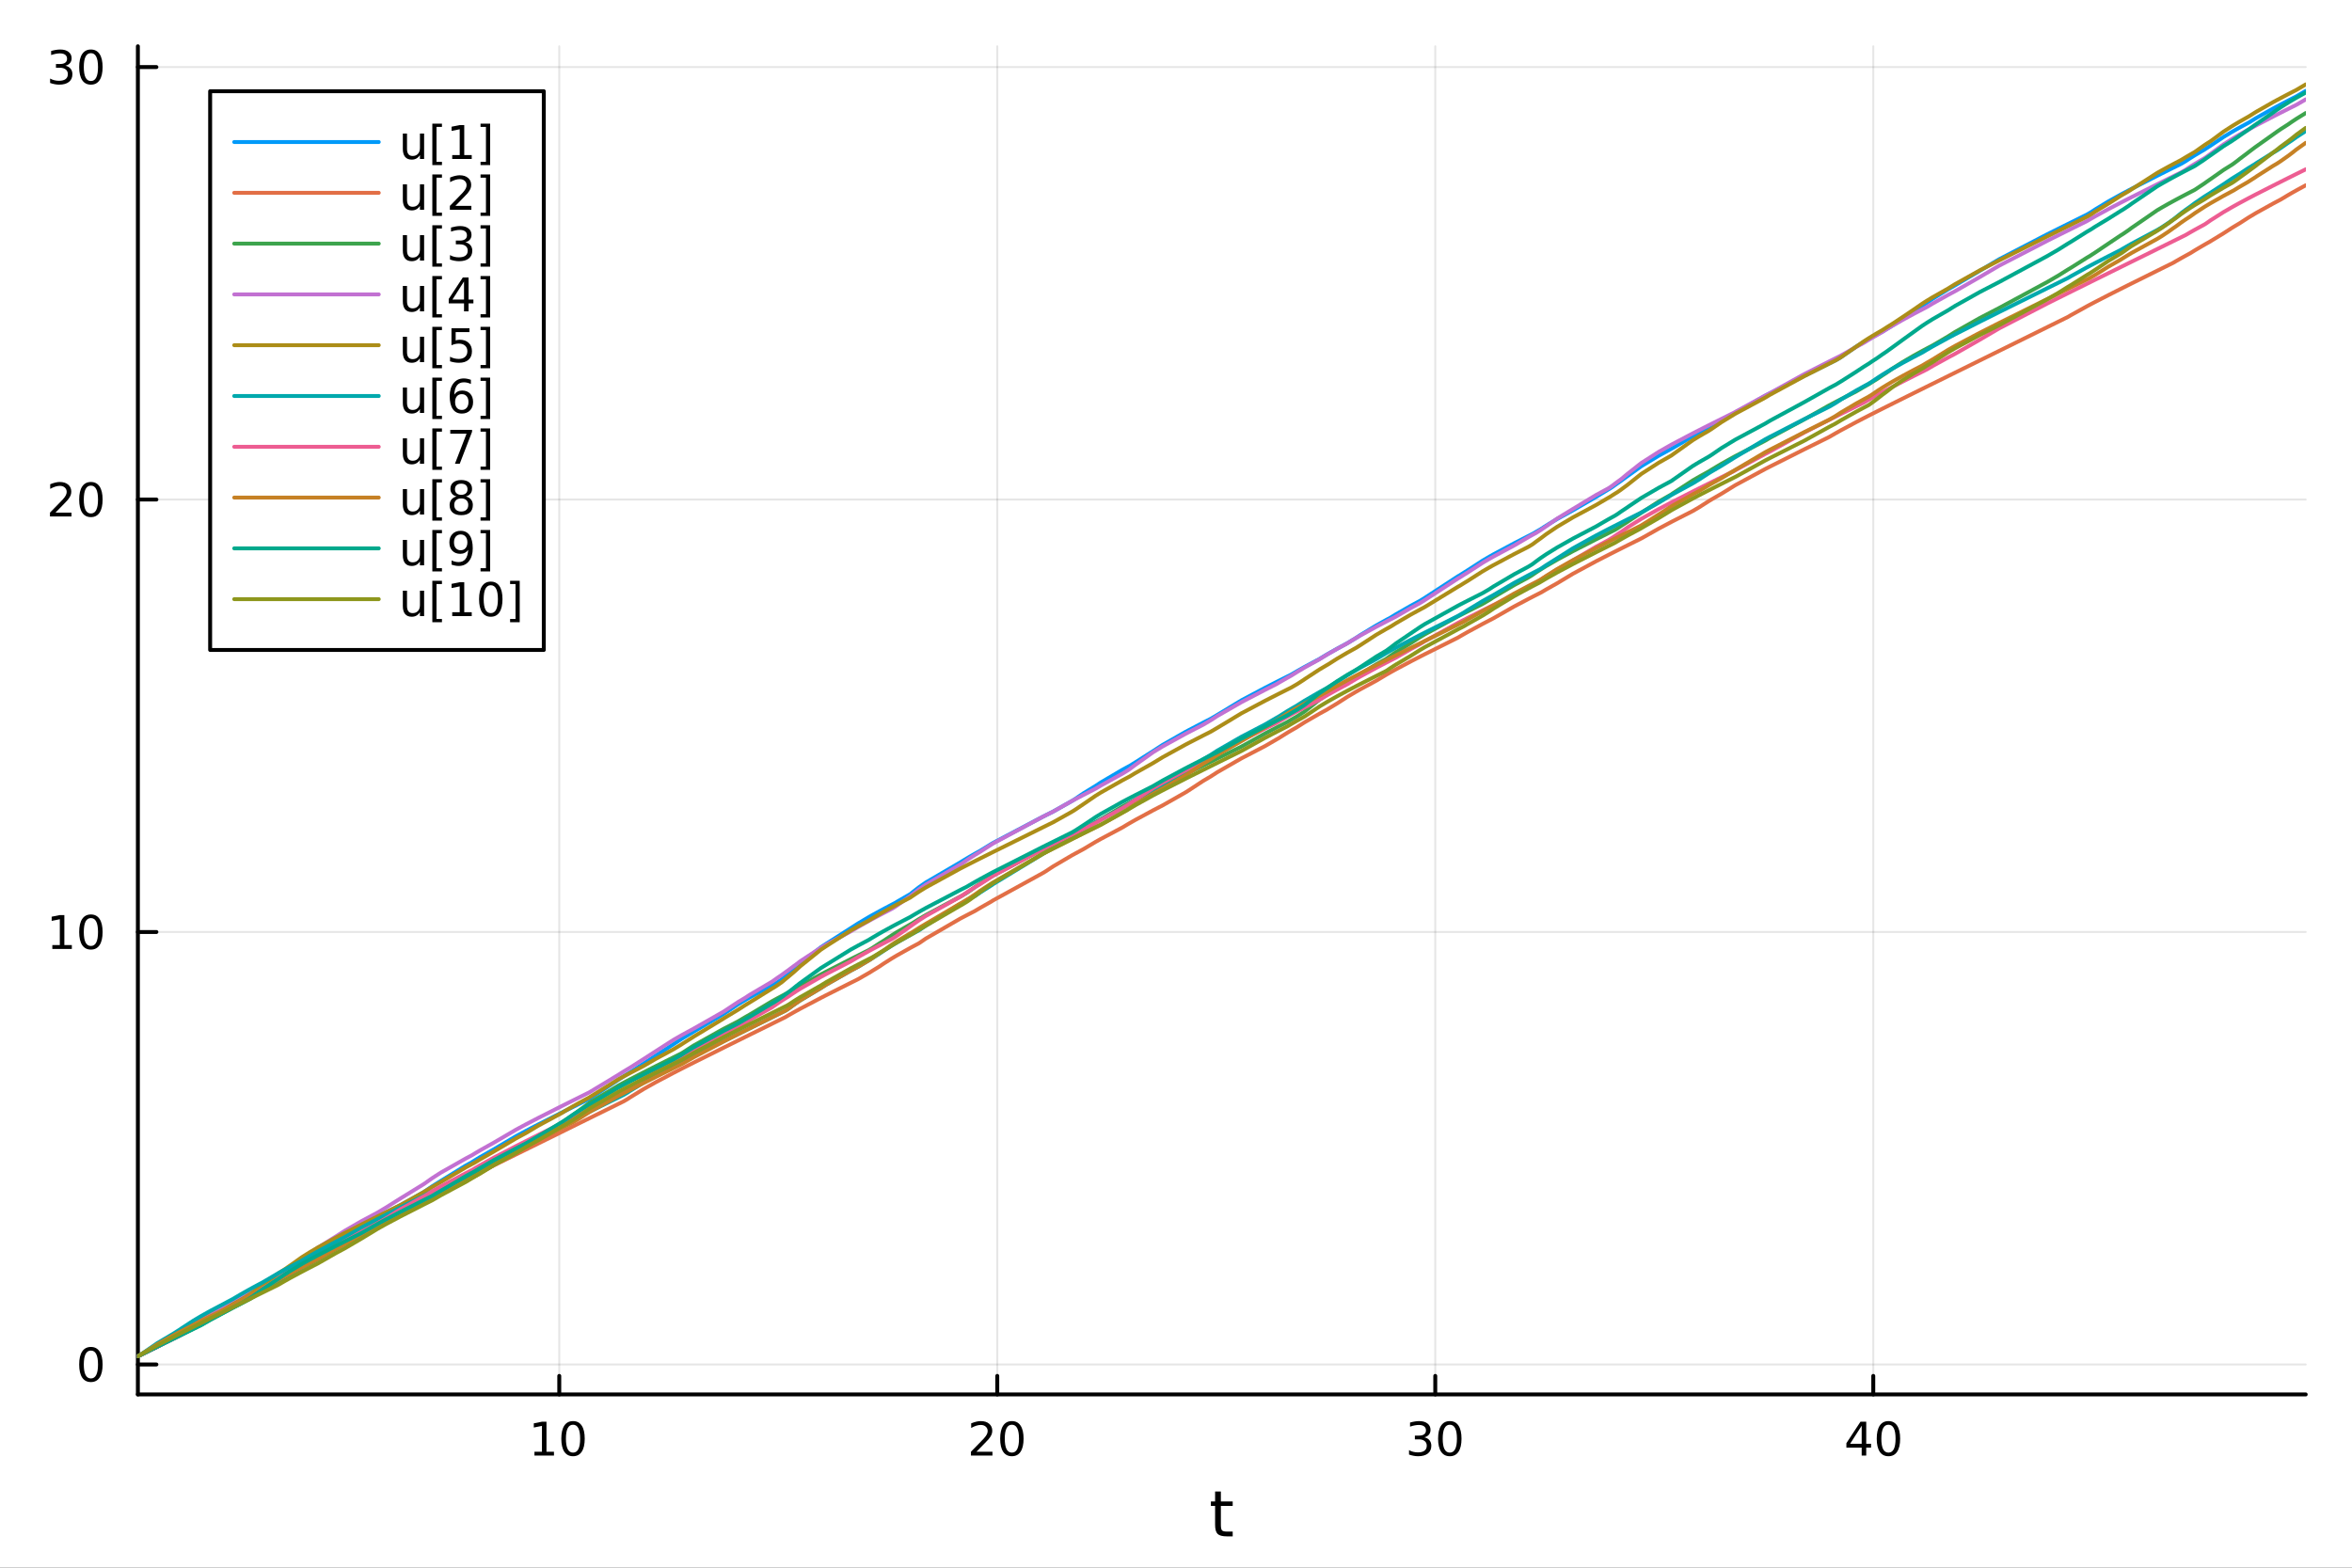 <?xml version="1.0" encoding="utf-8"?>
<svg xmlns="http://www.w3.org/2000/svg" xmlns:xlink="http://www.w3.org/1999/xlink" width="600" height="400" viewBox="0 0 2400 1600">
<rect x="0" y="0" width="2400" height="1600" fill="#333333" stroke="none"/>
<defs>
  <clipPath id="clip550">
    <rect x="0" y="0" width="2400" height="1600"/>
  </clipPath>
</defs>
<path clip-path="url(#clip550)" d="M0 1600 L2400 1600 L2400 0 L0 0  Z" fill="#ffffff" fill-rule="evenodd" fill-opacity="1"/>
<defs>
  <clipPath id="clip551">
    <rect x="480" y="0" width="1681" height="1600"/>
  </clipPath>
</defs>
<path clip-path="url(#clip550)" d="M140.696 1423.18 L2352.76 1423.18 L2352.76 47.244 L140.696 47.244  Z" fill="#ffffff" fill-rule="evenodd" fill-opacity="1"/>
<defs>
  <clipPath id="clip552">
    <rect x="140" y="47" width="2213" height="1377"/>
  </clipPath>
</defs>
<polyline clip-path="url(#clip552)" style="stroke:#000000; stroke-linecap:round; stroke-linejoin:round; stroke-width:2; stroke-opacity:0.1; fill:none" points="570.681,1423.18 570.681,47.244 "/>
<polyline clip-path="url(#clip552)" style="stroke:#000000; stroke-linecap:round; stroke-linejoin:round; stroke-width:2; stroke-opacity:0.1; fill:none" points="1017.62,1423.18 1017.62,47.244 "/>
<polyline clip-path="url(#clip552)" style="stroke:#000000; stroke-linecap:round; stroke-linejoin:round; stroke-width:2; stroke-opacity:0.1; fill:none" points="1464.56,1423.18 1464.56,47.244 "/>
<polyline clip-path="url(#clip552)" style="stroke:#000000; stroke-linecap:round; stroke-linejoin:round; stroke-width:2; stroke-opacity:0.1; fill:none" points="1911.5,1423.18 1911.5,47.244 "/>
<polyline clip-path="url(#clip550)" style="stroke:#000000; stroke-linecap:round; stroke-linejoin:round; stroke-width:4; stroke-opacity:1; fill:none" points="140.696,1423.18 2352.76,1423.18 "/>
<polyline clip-path="url(#clip550)" style="stroke:#000000; stroke-linecap:round; stroke-linejoin:round; stroke-width:4; stroke-opacity:1; fill:none" points="570.681,1423.18 570.681,1404.28 "/>
<polyline clip-path="url(#clip550)" style="stroke:#000000; stroke-linecap:round; stroke-linejoin:round; stroke-width:4; stroke-opacity:1; fill:none" points="1017.62,1423.18 1017.62,1404.28 "/>
<polyline clip-path="url(#clip550)" style="stroke:#000000; stroke-linecap:round; stroke-linejoin:round; stroke-width:4; stroke-opacity:1; fill:none" points="1464.56,1423.18 1464.56,1404.28 "/>
<polyline clip-path="url(#clip550)" style="stroke:#000000; stroke-linecap:round; stroke-linejoin:round; stroke-width:4; stroke-opacity:1; fill:none" points="1911.5,1423.18 1911.5,1404.28 "/>
<path clip-path="url(#clip550)" d="M545.368 1481.64 L553.007 1481.64 L553.007 1455.28 L544.697 1456.95 L544.697 1452.69 L552.961 1451.02 L557.637 1451.02 L557.637 1481.64 L565.275 1481.64 L565.275 1485.58 L545.368 1485.58 L545.368 1481.64 Z" fill="#000000" fill-rule="nonzero" fill-opacity="1" /><path clip-path="url(#clip550)" d="M584.72 1454.1 Q581.109 1454.1 579.28 1457.66 Q577.474 1461.2 577.474 1468.33 Q577.474 1475.44 579.28 1479.01 Q581.109 1482.55 584.72 1482.55 Q588.354 1482.55 590.16 1479.01 Q591.988 1475.44 591.988 1468.33 Q591.988 1461.2 590.16 1457.66 Q588.354 1454.1 584.72 1454.1 M584.72 1450.39 Q590.53 1450.39 593.586 1455 Q596.664 1459.58 596.664 1468.33 Q596.664 1477.06 593.586 1481.67 Q590.53 1486.25 584.72 1486.25 Q578.91 1486.25 575.831 1481.67 Q572.775 1477.06 572.775 1468.33 Q572.775 1459.58 575.831 1455 Q578.91 1450.39 584.72 1450.39 Z" fill="#000000" fill-rule="nonzero" fill-opacity="1" /><path clip-path="url(#clip550)" d="M996.394 1481.64 L1012.71 1481.64 L1012.71 1485.58 L990.769 1485.58 L990.769 1481.64 Q993.431 1478.89 998.014 1474.26 Q1002.62 1469.61 1003.8 1468.27 Q1006.05 1465.74 1006.93 1464.01 Q1007.83 1462.25 1007.83 1460.56 Q1007.83 1457.8 1005.88 1456.07 Q1003.96 1454.33 1000.86 1454.33 Q998.662 1454.33 996.209 1455.09 Q993.778 1455.86 991 1457.41 L991 1452.69 Q993.824 1451.55 996.278 1450.97 Q998.732 1450.39 1000.77 1450.39 Q1006.14 1450.39 1009.33 1453.08 Q1012.53 1455.77 1012.53 1460.26 Q1012.53 1462.39 1011.72 1464.31 Q1010.93 1466.2 1008.82 1468.8 Q1008.25 1469.47 1005.14 1472.69 Q1002.04 1475.88 996.394 1481.64 Z" fill="#000000" fill-rule="nonzero" fill-opacity="1" /><path clip-path="url(#clip550)" d="M1032.53 1454.1 Q1028.92 1454.1 1027.09 1457.66 Q1025.28 1461.2 1025.28 1468.33 Q1025.28 1475.44 1027.09 1479.01 Q1028.92 1482.55 1032.53 1482.55 Q1036.16 1482.55 1037.97 1479.01 Q1039.8 1475.44 1039.8 1468.33 Q1039.8 1461.2 1037.97 1457.66 Q1036.16 1454.1 1032.53 1454.1 M1032.53 1450.39 Q1038.34 1450.39 1041.39 1455 Q1044.47 1459.58 1044.47 1468.33 Q1044.47 1477.06 1041.39 1481.67 Q1038.34 1486.25 1032.53 1486.25 Q1026.72 1486.25 1023.64 1481.67 Q1020.58 1477.06 1020.58 1468.33 Q1020.58 1459.58 1023.64 1455 Q1026.72 1450.39 1032.53 1450.39 Z" fill="#000000" fill-rule="nonzero" fill-opacity="1" /><path clip-path="url(#clip550)" d="M1453.4 1466.95 Q1456.76 1467.66 1458.63 1469.93 Q1460.53 1472.2 1460.53 1475.53 Q1460.53 1480.65 1457.01 1483.45 Q1453.5 1486.25 1447.01 1486.25 Q1444.84 1486.25 1442.52 1485.81 Q1440.23 1485.39 1437.78 1484.54 L1437.78 1480.02 Q1439.72 1481.16 1442.04 1481.74 Q1444.35 1482.32 1446.88 1482.32 Q1451.27 1482.32 1453.57 1480.58 Q1455.88 1478.84 1455.88 1475.53 Q1455.88 1472.48 1453.73 1470.77 Q1451.6 1469.03 1447.78 1469.03 L1443.75 1469.03 L1443.75 1465.19 L1447.96 1465.19 Q1451.41 1465.19 1453.24 1463.82 Q1455.07 1462.43 1455.07 1459.84 Q1455.07 1457.18 1453.17 1455.77 Q1451.3 1454.33 1447.78 1454.33 Q1445.86 1454.33 1443.66 1454.75 Q1441.46 1455.16 1438.82 1456.04 L1438.82 1451.88 Q1441.48 1451.14 1443.8 1450.77 Q1446.13 1450.39 1448.2 1450.39 Q1453.52 1450.39 1456.62 1452.83 Q1459.72 1455.23 1459.72 1459.35 Q1459.72 1462.22 1458.08 1464.21 Q1456.44 1466.18 1453.4 1466.95 Z" fill="#000000" fill-rule="nonzero" fill-opacity="1" /><path clip-path="url(#clip550)" d="M1479.4 1454.1 Q1475.79 1454.1 1473.96 1457.66 Q1472.15 1461.2 1472.15 1468.33 Q1472.15 1475.44 1473.96 1479.01 Q1475.79 1482.55 1479.4 1482.55 Q1483.03 1482.55 1484.84 1479.01 Q1486.67 1475.44 1486.67 1468.33 Q1486.67 1461.2 1484.84 1457.66 Q1483.03 1454.1 1479.4 1454.1 M1479.4 1450.39 Q1485.21 1450.39 1488.26 1455 Q1491.34 1459.58 1491.34 1468.33 Q1491.34 1477.06 1488.26 1481.67 Q1485.21 1486.25 1479.4 1486.25 Q1473.59 1486.25 1470.51 1481.67 Q1467.45 1477.06 1467.45 1468.33 Q1467.45 1459.58 1470.51 1455 Q1473.59 1450.39 1479.4 1450.39 Z" fill="#000000" fill-rule="nonzero" fill-opacity="1" /><path clip-path="url(#clip550)" d="M1899.67 1455.09 L1887.87 1473.54 L1899.67 1473.54 L1899.67 1455.09 M1898.45 1451.02 L1904.32 1451.02 L1904.32 1473.54 L1909.26 1473.54 L1909.26 1477.43 L1904.32 1477.43 L1904.32 1485.58 L1899.67 1485.58 L1899.67 1477.43 L1884.07 1477.43 L1884.07 1472.92 L1898.45 1451.02 Z" fill="#000000" fill-rule="nonzero" fill-opacity="1" /><path clip-path="url(#clip550)" d="M1926.99 1454.1 Q1923.38 1454.1 1921.55 1457.66 Q1919.74 1461.2 1919.74 1468.33 Q1919.74 1475.44 1921.55 1479.01 Q1923.38 1482.55 1926.99 1482.55 Q1930.62 1482.55 1932.43 1479.01 Q1934.26 1475.44 1934.26 1468.33 Q1934.26 1461.2 1932.43 1457.66 Q1930.62 1454.1 1926.99 1454.1 M1926.99 1450.39 Q1932.8 1450.39 1935.85 1455 Q1938.93 1459.58 1938.93 1468.33 Q1938.93 1477.06 1935.85 1481.67 Q1932.8 1486.25 1926.99 1486.25 Q1921.18 1486.25 1918.1 1481.67 Q1915.04 1477.06 1915.04 1468.33 Q1915.04 1459.58 1918.1 1455 Q1921.18 1450.39 1926.99 1450.39 Z" fill="#000000" fill-rule="nonzero" fill-opacity="1" /><path clip-path="url(#clip550)" d="M1245.79 1522.27 L1245.79 1532.4 L1257.85 1532.4 L1257.85 1536.95 L1245.79 1536.95 L1245.79 1556.3 Q1245.79 1560.66 1246.96 1561.9 Q1248.17 1563.14 1251.83 1563.14 L1257.85 1563.14 L1257.85 1568.04 L1251.83 1568.04 Q1245.05 1568.04 1242.48 1565.53 Q1239.9 1562.98 1239.9 1556.3 L1239.9 1536.95 L1235.6 1536.95 L1235.6 1532.4 L1239.9 1532.4 L1239.9 1522.27 L1245.79 1522.27 Z" fill="#000000" fill-rule="nonzero" fill-opacity="1" /><polyline clip-path="url(#clip552)" style="stroke:#000000; stroke-linecap:round; stroke-linejoin:round; stroke-width:2; stroke-opacity:0.1; fill:none" points="140.696,1392.61 2352.76,1392.61 "/>
<polyline clip-path="url(#clip552)" style="stroke:#000000; stroke-linecap:round; stroke-linejoin:round; stroke-width:2; stroke-opacity:0.1; fill:none" points="140.696,951.219 2352.76,951.219 "/>
<polyline clip-path="url(#clip552)" style="stroke:#000000; stroke-linecap:round; stroke-linejoin:round; stroke-width:2; stroke-opacity:0.1; fill:none" points="140.696,509.828 2352.76,509.828 "/>
<polyline clip-path="url(#clip552)" style="stroke:#000000; stroke-linecap:round; stroke-linejoin:round; stroke-width:2; stroke-opacity:0.1; fill:none" points="140.696,68.436 2352.76,68.436 "/>
<polyline clip-path="url(#clip550)" style="stroke:#000000; stroke-linecap:round; stroke-linejoin:round; stroke-width:4; stroke-opacity:1; fill:none" points="140.696,1423.18 140.696,47.244 "/>
<polyline clip-path="url(#clip550)" style="stroke:#000000; stroke-linecap:round; stroke-linejoin:round; stroke-width:4; stroke-opacity:1; fill:none" points="140.696,1392.61 159.593,1392.61 "/>
<polyline clip-path="url(#clip550)" style="stroke:#000000; stroke-linecap:round; stroke-linejoin:round; stroke-width:4; stroke-opacity:1; fill:none" points="140.696,951.219 159.593,951.219 "/>
<polyline clip-path="url(#clip550)" style="stroke:#000000; stroke-linecap:round; stroke-linejoin:round; stroke-width:4; stroke-opacity:1; fill:none" points="140.696,509.828 159.593,509.828 "/>
<polyline clip-path="url(#clip550)" style="stroke:#000000; stroke-linecap:round; stroke-linejoin:round; stroke-width:4; stroke-opacity:1; fill:none" points="140.696,68.436 159.593,68.436 "/>
<path clip-path="url(#clip550)" d="M92.751 1378.41 Q89.14 1378.41 87.311 1381.97 Q85.506 1385.52 85.506 1392.65 Q85.506 1399.75 87.311 1403.32 Q89.14 1406.86 92.751 1406.86 Q96.385 1406.86 98.191 1403.32 Q100.02 1399.75 100.02 1392.65 Q100.02 1385.52 98.191 1381.97 Q96.385 1378.41 92.751 1378.41 M92.751 1374.71 Q98.561 1374.71 101.617 1379.31 Q104.696 1383.9 104.696 1392.65 Q104.696 1401.37 101.617 1405.98 Q98.561 1410.56 92.751 1410.56 Q86.941 1410.56 83.862 1405.98 Q80.807 1401.37 80.807 1392.65 Q80.807 1383.9 83.862 1379.31 Q86.941 1374.71 92.751 1374.71 Z" fill="#000000" fill-rule="nonzero" fill-opacity="1" /><path clip-path="url(#clip550)" d="M53.4 964.564 L61.038 964.564 L61.038 938.198 L52.728 939.865 L52.728 935.606 L60.992 933.939 L65.668 933.939 L65.668 964.564 L73.307 964.564 L73.307 968.499 L53.4 968.499 L53.4 964.564 Z" fill="#000000" fill-rule="nonzero" fill-opacity="1" /><path clip-path="url(#clip550)" d="M92.751 937.018 Q89.14 937.018 87.311 940.583 Q85.506 944.124 85.506 951.254 Q85.506 958.36 87.311 961.925 Q89.14 965.467 92.751 965.467 Q96.385 965.467 98.191 961.925 Q100.02 958.36 100.02 951.254 Q100.02 944.124 98.191 940.583 Q96.385 937.018 92.751 937.018 M92.751 933.314 Q98.561 933.314 101.617 937.92 Q104.696 942.504 104.696 951.254 Q104.696 959.981 101.617 964.587 Q98.561 969.17 92.751 969.17 Q86.941 969.17 83.862 964.587 Q80.807 959.981 80.807 951.254 Q80.807 942.504 83.862 937.92 Q86.941 933.314 92.751 933.314 Z" fill="#000000" fill-rule="nonzero" fill-opacity="1" /><path clip-path="url(#clip550)" d="M56.617 523.172 L72.936 523.172 L72.936 527.108 L50.992 527.108 L50.992 523.172 Q53.654 520.418 58.237 515.788 Q62.844 511.135 64.025 509.793 Q66.27 507.27 67.149 505.534 Q68.052 503.774 68.052 502.084 Q68.052 499.33 66.108 497.594 Q64.186 495.858 61.085 495.858 Q58.886 495.858 56.432 496.622 Q54.001 497.385 51.224 498.936 L51.224 494.214 Q54.048 493.08 56.501 492.501 Q58.955 491.923 60.992 491.923 Q66.362 491.923 69.557 494.608 Q72.751 497.293 72.751 501.784 Q72.751 503.913 71.941 505.834 Q71.154 507.733 69.048 510.325 Q68.469 510.996 65.367 514.214 Q62.265 517.408 56.617 523.172 Z" fill="#000000" fill-rule="nonzero" fill-opacity="1" /><path clip-path="url(#clip550)" d="M92.751 495.626 Q89.14 495.626 87.311 499.191 Q85.506 502.733 85.506 509.862 Q85.506 516.969 87.311 520.533 Q89.14 524.075 92.751 524.075 Q96.385 524.075 98.191 520.533 Q100.02 516.969 100.02 509.862 Q100.02 502.733 98.191 499.191 Q96.385 495.626 92.751 495.626 M92.751 491.923 Q98.561 491.923 101.617 496.529 Q104.696 501.112 104.696 509.862 Q104.696 518.589 101.617 523.195 Q98.561 527.779 92.751 527.779 Q86.941 527.779 83.862 523.195 Q80.807 518.589 80.807 509.862 Q80.807 501.112 83.862 496.529 Q86.941 491.923 92.751 491.923 Z" fill="#000000" fill-rule="nonzero" fill-opacity="1" /><path clip-path="url(#clip550)" d="M66.756 67.082 Q70.112 67.799 71.987 70.068 Q73.885 72.336 73.885 75.67 Q73.885 80.785 70.367 83.586 Q66.849 86.387 60.367 86.387 Q58.191 86.387 55.876 85.948 Q53.585 85.531 51.131 84.674 L51.131 80.16 Q53.075 81.295 55.39 81.873 Q57.705 82.452 60.228 82.452 Q64.626 82.452 66.918 80.716 Q69.233 78.98 69.233 75.67 Q69.233 72.614 67.08 70.901 Q64.95 69.165 61.131 69.165 L57.103 69.165 L57.103 65.323 L61.316 65.323 Q64.765 65.323 66.594 63.957 Q68.423 62.568 68.423 59.975 Q68.423 57.313 66.525 55.901 Q64.65 54.466 61.131 54.466 Q59.21 54.466 57.011 54.883 Q54.812 55.3 52.173 56.179 L52.173 52.013 Q54.835 51.272 57.15 50.901 Q59.487 50.531 61.548 50.531 Q66.872 50.531 69.974 52.962 Q73.075 55.369 73.075 59.489 Q73.075 62.36 71.432 64.35 Q69.788 66.318 66.756 67.082 Z" fill="#000000" fill-rule="nonzero" fill-opacity="1" /><path clip-path="url(#clip550)" d="M92.751 54.235 Q89.14 54.235 87.311 57.8 Q85.506 61.341 85.506 68.471 Q85.506 75.577 87.311 79.142 Q89.14 82.684 92.751 82.684 Q96.385 82.684 98.191 79.142 Q100.02 75.577 100.02 68.471 Q100.02 61.341 98.191 57.8 Q96.385 54.235 92.751 54.235 M92.751 50.531 Q98.561 50.531 101.617 55.137 Q104.696 59.721 104.696 68.471 Q104.696 77.198 101.617 81.804 Q98.561 86.387 92.751 86.387 Q86.941 86.387 83.862 81.804 Q80.807 77.198 80.807 68.471 Q80.807 59.721 83.862 55.137 Q86.941 50.531 92.751 50.531 Z" fill="#000000" fill-rule="nonzero" fill-opacity="1" /><polyline clip-path="url(#clip552)" style="stroke:#009af9; stroke-linecap:round; stroke-linejoin:round; stroke-width:4; stroke-opacity:1; fill:none" points="140.696,1384.24 140.696,1384.24 143.17,1383.02 144.768,1382.23 160.829,1374.3 176.359,1365.52 183.837,1361.52 185.564,1360.6 197.188,1353.67 205.425,1349.07 214.528,1344.17 237.818,1330.72 239.416,1329.86 245.673,1326.53 254.234,1321.36 257.525,1319.46 261.016,1317.48 265.747,1314.44 266.55,1313.86 267.913,1312.76 283.994,1301.34 291.092,1296.93 295.735,1293.77 307.514,1285.52 308.801,1284.69 315.788,1280.34 324.026,1274.85 342.805,1263.75 351.682,1258.91 369.066,1249.83 385.288,1241.6 393.723,1237.37 408.562,1229.97 431.512,1217.18 433.342,1216.03 441.044,1210.77 449.671,1205.38 475.253,1189.61 481.495,1186.17 484.678,1184.15 489.507,1181.21 504.073,1172.91 526.583,1159.63 536.265,1154.41 548.958,1147.79 573.265,1135.48 576.648,1133.79 584.931,1129.66 590.814,1126.73 601.236,1121.56 602.373,1120.89 602.448,1120.83 631.068,1101.98 636.56,1098.39 640.321,1096.05 642.417,1094.77 656.755,1085.5 668.899,1077.56 687.042,1065.87 695.191,1060.51 696.667,1059.59 707.612,1053.08 738.006,1035.13 738.845,1034.6 752.94,1025.15 760.396,1020.67 764.948,1018.05 787.557,1005.83 788.369,1005.41 789.623,1004.76 793.611,1002.34 797.914,999.427 798.364,999.087 801.343,996.615 802.624,995.592 804.374,994.229 804.477,994.14 805.223,993.426 809.486,989.558 812.257,987.21 816.737,983.25 837.602,966.83 842.992,963.319 868.06,947.353 875.574,942.517 886.49,936.04 887.613,935.4 889.961,934.077 897.203,930.092 901.676,927.689 909.988,923.313 913.154,921.67 915.433,920.279 928.924,912.5 929.006,912.447 929.253,912.261 930.86,910.92 937.325,905.883 938.468,905.044 944.763,900.653 979.692,880.288 981.459,879.185 981.833,878.954 986.724,875.997 989.562,874.331 994.851,871.309 995.358,871.024 1000.22,868.331 1011.38,861.475 1013.62,860.173 1063.78,833.724 1066.96,832.127 1074.6,828.306 1093.85,817.454 1097.31,815.29 1105.27,809.875 1105.3,809.859 1118.07,802.046 1123.39,798.541 1145.22,785.715 1145.55,785.537 1149.88,783.184 1150.92,782.623 1152.67,781.69 1158.42,778.151 1176.47,766.689 1186.46,760.221 1209.51,747.087 1212.48,745.502 1227.59,737.622 1235.37,733.654 1235.56,733.558 1242.1,729.692 1266.85,714.737 1291.08,701.878 1302.5,696.059 1304.62,694.984 1313.4,690.569 1317.8,688.37 1323.28,685.15 1323.89,684.803 1330.36,681.158 1331.3,680.638 1331.49,680.535 1346.36,672.572 1353.97,667.991 1355.43,667.141 1364.14,662.223 1374.7,656.526 1383.83,651.005 1388.06,648.188 1404.4,638.313 1414.41,632.766 1414.82,632.545 1419.32,630.133 1424.27,627.075 1439.64,618.267 1449.13,613.152 1453.58,610.414 1453.96,610.144 1487.85,588.1 1489.7,587.064 1493.96,584.344 1497.23,582.326 1512.97,572.14 1519.74,568.186 1523.77,565.907 1544.93,554.57 1559.42,547.145 1563.22,545.224 1564.46,544.597 1567.33,542.886 1570.98,540.759 1572.2,540.057 1572.81,539.651 1577.82,536.41 1588.85,529.773 1605.14,520.763 1628.62,507.143 1640.96,499.652 1642.74,498.628 1645.68,496.694 1647.89,495.064 1650.58,493.151 1653.91,490.88 1654.82,490.186 1660.43,486.104 1661.54,485.337 1674.33,476.16 1675.12,475.636 1692.52,465.112 1705.31,458.079 1705.53,457.965 1706.95,457.207 1727.42,445.259 1733.9,441.748 1743.57,436.649 1746.65,435.054 1756.57,429.179 1769.92,421.799 1771.32,420.914 1801.07,404.033 1806.3,401.289 1841.12,383.602 1866.72,370.872 1872.79,367.866 1873.21,367.656 1878.14,364.782 1878.68,364.417 1894.15,353.726 1901.86,349.026 1906.28,346.451 1907.1,345.986 1910.16,344.254 1916.02,341.017 1920.97,338.342 1924.72,336.011 1931.19,332.145 1941.19,325.7 1952.45,318.206 1961.48,312.036 1966.07,309.127 1972.22,304.888 1987.78,295.295 1995.01,291.197 2020.06,276.417 2039.87,264.653 2089.13,239.089 2100.36,233.481 2109.94,228.721 2113.32,227.041 2129.58,218.986 2132.65,217.182 2133.75,216.546 2138.06,213.708 2151.47,205.574 2163.91,198.651 2166.39,197.316 2172.14,194.26 2175.26,192.624 2201.24,179.363 2205.99,176.979 2212.76,173.591 2217.39,171.283 2220.45,169.762 2225.74,167.13 2230.15,164.549 2235.09,161.3 2239.01,158.839 2240.3,158.05 2249.41,152.681 2249.59,152.582 2251.05,151.614 2255.06,149.027 2255.73,148.611 2255.9,148.485 2268.92,139.784 2277.24,134.787 2279.28,133.605 2283.78,131.053 2285.34,130.182 2293.74,125.603 2294.7,125.092 2300.99,121.223 2302.95,120.059 2319.35,110.84 2323.32,108.71 2327.31,106.599 2334.74,102.725 2338.52,100.776 2343.26,98.352 2352.76,92.778 "/>
<polyline clip-path="url(#clip552)" style="stroke:#e26f46; stroke-linecap:round; stroke-linejoin:round; stroke-width:4; stroke-opacity:1; fill:none" points="140.696,1384.24 140.696,1384.24 143.17,1383.02 144.768,1382.07 160.829,1371.96 176.359,1363.25 183.837,1358.64 185.564,1357.45 197.188,1350.01 205.425,1345.17 214.528,1340.1 237.818,1327.86 239.416,1326.89 245.673,1323.2 254.234,1318.39 257.525,1316.6 261.016,1314.71 265.747,1312.2 266.55,1311.78 267.913,1311.06 283.994,1301.64 291.092,1297.75 295.735,1295.27 307.514,1289.11 308.801,1288.33 315.788,1284.19 324.026,1279.55 342.805,1269.55 351.682,1264.98 369.066,1256.19 385.288,1248.09 393.723,1243.9 408.562,1236.55 431.512,1225.2 433.342,1224.29 441.044,1220.49 449.671,1216.22 475.253,1203.59 481.495,1200.51 484.678,1198.93 489.507,1196.55 504.073,1189.36 526.583,1178.24 536.265,1173.46 548.958,1167.19 573.265,1155.19 576.648,1153.52 584.931,1149.43 590.814,1146.52 601.236,1141.38 602.373,1140.82 602.448,1140.78 631.068,1126.65 636.56,1123.94 640.321,1121.74 642.417,1120.34 656.755,1111.5 668.899,1104.69 687.042,1095.1 695.191,1090.92 696.667,1090.17 707.612,1084.64 738.006,1069.48 738.845,1069.06 752.94,1062.08 760.396,1058.39 764.948,1056.14 787.557,1044.97 788.369,1044.56 789.623,1043.94 793.611,1041.97 797.914,1039.85 798.364,1039.63 801.343,1038.16 802.624,1037.4 804.374,1036.38 804.477,1036.32 805.223,1035.89 809.486,1033.46 812.257,1031.91 816.737,1029.45 837.602,1018.48 842.992,1015.72 868.06,1003.11 875.574,999.371 886.49,993.097 887.613,992.473 889.961,990.961 897.203,986.502 901.676,983.475 909.988,978.223 913.154,976.324 915.433,974.984 928.924,967.417 929.006,967.373 929.253,967.239 930.86,966.371 937.325,962.927 938.468,962.215 944.763,957.876 979.692,937.636 981.459,936.703 981.833,936.506 986.724,933.95 989.562,932.479 994.851,929.76 995.358,929.451 1000.22,926.554 1011.38,920.235 1013.62,918.802 1063.78,891.238 1066.96,889.33 1074.6,884.283 1093.85,872.968 1097.31,871.071 1105.27,866.797 1105.3,866.785 1118.07,859.171 1123.39,856.187 1145.22,844.572 1145.55,844.405 1149.88,841.79 1150.92,841.173 1152.67,840.153 1158.42,836.868 1176.47,827.112 1186.46,821.934 1209.51,808.854 1212.48,806.997 1227.59,797.095 1235.37,792.513 1235.56,792.386 1242.1,788.152 1266.85,773.953 1291.08,761.34 1302.5,754.69 1304.62,753.501 1313.4,747.999 1317.8,745.398 1323.28,742.255 1323.89,741.856 1330.36,737.739 1331.3,737.161 1331.49,737.047 1346.36,728.434 1353.97,724.291 1355.43,723.37 1364.14,718.111 1374.7,711.316 1383.83,705.924 1388.06,703.532 1404.4,694.714 1414.41,688.724 1414.82,688.489 1419.32,685.937 1424.27,683.193 1439.64,675.013 1449.13,670.117 1453.58,667.853 1453.96,667.657 1487.85,650.678 1489.7,649.579 1493.96,647.117 1497.23,645.266 1512.97,636.733 1519.74,633.201 1523.77,631.119 1544.93,619.042 1559.42,611.393 1563.22,609.434 1564.46,608.795 1567.33,607.327 1570.98,605.467 1572.2,604.845 1572.81,604.536 1577.82,601.561 1588.85,595.336 1605.14,585.518 1628.62,572.844 1640.96,566.506 1642.74,565.601 1645.68,564.116 1647.89,562.996 1650.58,561.639 1653.91,559.968 1654.82,559.511 1660.43,556.699 1661.54,556.146 1674.33,549.773 1675.12,549.376 1692.52,539.554 1705.31,532.78 1705.53,532.67 1706.95,531.932 1727.42,521.495 1733.9,517.682 1743.57,511.493 1746.65,509.638 1756.57,503.926 1769.92,495.684 1771.32,494.869 1801.07,478.785 1806.3,476.1 1841.12,458.592 1866.72,445.895 1872.79,442.367 1873.21,442.126 1878.14,439.364 1878.68,439.063 1894.15,430.772 1901.86,426.774 1906.28,424.505 1907.1,424.09 1910.16,422.531 1916.02,419.565 1920.97,417.069 1924.72,415.19 1931.19,411.949 1941.19,406.968 1952.45,401.376 1961.48,396.904 1966.07,394.628 1972.22,391.588 1987.78,383.894 1995.01,380.318 2020.06,367.945 2039.87,358.164 2089.13,333.836 2100.36,328.289 2109.94,323.561 2113.32,321.579 2129.58,312.571 2132.65,310.936 2133.75,310.355 2138.06,308.095 2151.47,301.189 2163.91,294.903 2166.39,293.658 2172.14,290.776 2175.26,289.217 2201.24,276.309 2205.99,273.956 2212.76,270.602 2217.39,268.312 2220.45,266.519 2225.74,263.496 2230.15,261.048 2235.09,258.357 2239.01,255.904 2240.3,255.118 2249.41,249.762 2249.59,249.663 2251.05,248.837 2255.06,246.594 2255.73,246.164 2255.9,246.052 2268.92,238.123 2277.24,232.743 2279.28,231.487 2283.78,228.794 2285.34,227.88 2293.74,222.425 2294.7,221.833 2300.99,218.054 2302.95,216.913 2319.35,207.826 2323.32,205.716 2327.31,203.622 2334.74,199.148 2338.52,196.961 2343.26,194.291 2352.76,189.122 "/>
<polyline clip-path="url(#clip552)" style="stroke:#3da44d; stroke-linecap:round; stroke-linejoin:round; stroke-width:4; stroke-opacity:1; fill:none" points="140.696,1384.24 140.696,1384.24 143.17,1383.02 144.768,1382.23 160.829,1374.3 176.359,1366.63 183.837,1362.94 185.564,1362.08 197.188,1356.34 205.425,1352.28 214.528,1347.04 237.818,1334.59 239.416,1333.77 245.673,1330.56 254.234,1326.22 257.525,1324.25 261.016,1321.9 265.747,1318.86 266.55,1318.36 267.913,1317.52 283.994,1308.18 291.092,1303.72 295.735,1300.94 307.514,1294.27 308.801,1293.56 315.788,1289.8 324.026,1285.47 342.805,1274.61 351.682,1269.83 369.066,1260.81 385.288,1251.47 393.723,1246.91 408.562,1239.17 431.512,1227.55 433.342,1226.63 441.044,1222.79 449.671,1217.79 475.253,1204.09 481.495,1200.88 484.678,1199.26 489.507,1196.38 504.073,1187.16 526.583,1174.64 536.265,1168.79 548.958,1160.72 573.265,1145.69 576.648,1143.5 584.931,1137.73 590.814,1133.44 601.236,1125.77 602.373,1125 602.448,1124.95 631.068,1107.9 636.56,1104.95 640.321,1102.95 642.417,1101.85 656.755,1094.45 668.899,1088.31 687.042,1079.24 695.191,1075.18 696.667,1074.31 707.612,1067.23 738.006,1050.25 738.845,1049.81 752.94,1042.54 760.396,1038.13 764.948,1035.55 787.557,1022.03 788.369,1021.58 789.623,1020.89 793.611,1018.72 797.914,1016.42 798.364,1016.18 801.343,1014.6 802.624,1013.93 804.374,1013.01 804.477,1012.96 805.223,1012.57 809.486,1010.36 812.257,1008.67 816.737,1006.03 837.602,994.535 842.992,991.708 868.06,978.921 875.574,975.155 886.49,969.71 887.613,969.043 889.961,967.667 897.203,962.936 901.676,960.18 909.988,954.623 913.154,952.634 915.433,951.237 928.924,943.43 929.006,943.385 929.253,943.248 930.86,942.36 937.325,938.295 938.468,937.601 944.763,933.886 979.692,915.164 981.459,914.262 981.833,914.034 986.724,911.123 989.562,909.216 994.851,905.354 995.358,904.998 1000.22,901.704 1011.38,894.742 1013.62,893.425 1063.78,866.844 1066.96,865.245 1074.6,861.42 1093.85,851.837 1097.31,850.123 1105.27,846.174 1105.3,846.16 1118.07,838.877 1123.39,835.985 1145.22,823.206 1145.55,823.028 1149.88,820.68 1150.92,820.12 1152.67,819.189 1158.42,816.154 1176.47,806.87 1186.46,801.829 1209.51,790.324 1212.48,788.851 1227.59,781.359 1235.37,777.51 1235.56,777.416 1242.1,774.181 1266.85,761.948 1291.08,748.517 1302.5,742.581 1304.62,741.49 1313.4,737.023 1317.8,734.411 1323.28,731.257 1323.89,730.916 1330.36,726.775 1331.3,726.104 1331.49,725.953 1346.36,714.151 1353.97,709.035 1355.43,708.101 1364.14,702.072 1374.7,695.498 1383.83,690.23 1388.06,687.88 1404.4,678.023 1414.41,672.482 1414.82,672.22 1419.32,669.013 1424.27,665.685 1439.64,656.334 1449.13,650.265 1453.58,647.601 1453.96,647.374 1487.85,629 1489.7,628.046 1493.96,625.873 1497.23,624.21 1512.97,616.281 1519.74,612.327 1523.77,609.683 1544.93,597.217 1559.42,589.451 1563.22,587.127 1564.46,586.263 1567.33,584.318 1570.98,581.934 1572.2,581.155 1572.81,580.771 1577.82,577.693 1588.85,571.309 1605.14,562.504 1628.62,550.444 1640.96,544.246 1642.74,543.355 1645.68,541.892 1647.89,540.787 1650.58,539.196 1653.91,536.966 1654.82,536.37 1660.43,532.815 1661.54,532.03 1674.33,523.664 1675.12,523.099 1692.52,511.971 1705.31,504.714 1705.53,504.577 1706.95,503.531 1727.42,490.272 1733.9,486.541 1743.57,481.213 1746.65,479.279 1756.57,473.373 1769.92,465.969 1771.32,465.216 1801.07,449.84 1806.3,446.748 1841.12,428.019 1866.72,413.595 1872.79,410.401 1873.21,410.18 1878.14,407.625 1878.68,407.344 1894.15,399.463 1901.86,394.941 1906.28,392.443 1907.1,391.991 1910.16,390.021 1916.02,386.408 1920.97,383.045 1924.72,380.627 1931.19,376.086 1941.19,369.713 1952.45,363.142 1961.48,358.174 1966.07,355.714 1972.22,352.478 1987.78,343.368 1995.01,338.793 2020.06,324.658 2039.87,314.375 2089.13,287.771 2100.36,281.24 2109.94,275.218 2113.32,273.207 2129.58,262.963 2132.65,261.18 2133.75,260.445 2138.06,257.649 2151.47,248.609 2163.91,240.273 2166.39,238.739 2172.14,234.797 2175.26,232.48 2201.24,214.579 2205.99,211.79 2212.76,207.956 2217.39,205.412 2220.45,203.76 2225.74,200.94 2230.15,198.627 2235.09,196.061 2239.01,194.043 2240.3,193.26 2249.41,187.185 2249.59,187.059 2251.05,186.004 2255.06,183.206 2255.73,182.758 2255.9,182.641 2268.92,173.476 2277.24,168.296 2279.28,166.886 2283.78,163.496 2285.34,162.223 2293.74,155.903 2294.7,155.139 2300.99,150.396 2302.95,149.006 2319.35,137.358 2323.32,134.504 2327.31,131.784 2334.74,127.029 2338.52,124.388 2343.26,121.247 2352.76,115.388 "/>
<polyline clip-path="url(#clip552)" style="stroke:#c271d2; stroke-linecap:round; stroke-linejoin:round; stroke-width:4; stroke-opacity:1; fill:none" points="140.696,1384.24 140.696,1384.24 143.17,1383.02 144.768,1382.23 160.829,1374.3 176.359,1365.52 183.837,1361.52 185.564,1360.6 197.188,1353.67 205.425,1348.39 214.528,1342.98 237.818,1328.87 239.416,1327.99 245.673,1324.03 254.234,1318.96 257.525,1317.08 261.016,1315.13 265.747,1312.12 266.55,1311.54 267.913,1310.58 283.994,1300.27 291.092,1296.16 295.735,1293.15 307.514,1285.15 308.801,1284.34 315.788,1279.5 324.026,1273.58 342.805,1261.95 351.682,1256.26 369.066,1246.22 385.288,1237.57 393.723,1232.53 408.562,1223.2 431.512,1209.08 433.342,1207.88 441.044,1202.43 449.671,1196.88 475.253,1182.39 481.495,1179.09 484.678,1177.14 489.507,1174.27 504.073,1166.12 526.583,1152.94 536.265,1147.75 548.958,1141.14 573.265,1128.85 576.648,1127.16 584.931,1123.03 590.814,1120.11 601.236,1114.94 602.373,1114.26 602.448,1114.22 631.068,1096.95 636.56,1093.5 640.321,1091.23 642.417,1089.99 656.755,1080.89 668.899,1073.03 687.042,1061.41 695.191,1056.74 696.667,1055.91 707.612,1049.97 738.006,1032.69 738.845,1032.17 752.94,1022.83 760.396,1018.38 764.948,1015.37 787.557,1002.05 788.369,1001.53 789.623,1000.61 793.611,997.784 797.914,994.894 798.364,994.556 801.343,992.375 802.624,991.465 804.374,990.246 804.477,990.165 805.223,989.582 809.486,986.381 812.257,984.404 816.737,980.954 837.602,967.266 842.992,964.135 868.06,950.595 875.574,946.094 886.49,939.94 887.613,939.325 889.961,938.051 897.203,934.187 901.676,931.843 909.988,927.547 913.154,925.636 915.433,924.075 928.924,914.575 929.006,914.515 929.253,914.331 930.86,913 937.325,907.994 938.468,907.16 944.763,902.791 979.692,882.481 981.459,881.379 981.833,881.148 986.724,877.759 989.562,875.884 994.851,872.534 995.358,872.222 1000.22,869.295 1011.38,862.06 1013.62,860.702 1063.78,833.78 1066.96,832.175 1074.6,828.341 1093.85,817.469 1097.31,815.619 1105.27,811.428 1105.3,811.416 1118.07,804.847 1123.39,801.683 1145.22,789.651 1145.55,789.448 1149.88,786.794 1150.92,786.169 1152.67,784.97 1158.42,780.687 1176.47,767.82 1186.46,761.739 1209.51,749.049 1212.48,747.494 1227.59,739.719 1235.37,735.135 1235.56,735.027 1242.1,730.788 1266.85,716.577 1291.08,703.961 1302.5,698.192 1304.62,696.923 1313.4,691.878 1317.8,689.445 1323.28,685.991 1323.89,685.621 1330.36,681.771 1331.3,681.226 1331.49,681.118 1346.36,672.872 1353.97,668.204 1355.43,667.341 1364.14,662.358 1374.7,656.611 1383.83,651.061 1388.06,648.615 1404.4,639.664 1414.41,634.426 1414.82,634.215 1419.32,631.901 1424.27,629.369 1439.64,620.518 1449.13,615.387 1453.58,612.645 1453.96,612.374 1487.85,590.312 1489.7,589.275 1493.96,586.554 1497.23,584.536 1512.97,574.349 1519.74,570.394 1523.77,568.115 1544.93,556.777 1559.42,548.299 1563.22,546.198 1564.46,545.518 1567.33,543.962 1570.98,541.673 1572.2,540.923 1572.81,540.493 1577.82,537.083 1588.85,529.324 1605.14,519.404 1628.62,505.232 1640.96,498.553 1642.74,497.443 1645.68,495.384 1647.89,493.669 1650.58,491.664 1653.91,489.294 1654.82,488.574 1660.43,483.87 1661.54,482.997 1674.33,472.917 1675.12,472.351 1692.52,461.217 1705.31,453.957 1705.53,453.841 1706.95,453.065 1727.42,442.278 1733.9,438.962 1743.57,434.066 1746.65,432.519 1756.57,427.553 1769.92,420.905 1771.32,420.073 1801.07,403.812 1806.3,401.114 1841.12,381.823 1866.72,368.801 1872.79,365.763 1873.21,365.551 1878.14,363.093 1878.68,362.769 1894.15,354.003 1901.86,349.866 1906.28,347.14 1907.1,346.651 1910.16,344.834 1916.02,341.463 1920.97,338.699 1924.72,336.313 1931.19,332.372 1941.19,326.641 1952.45,320.522 1961.48,315.782 1966.07,313.407 1972.22,309.731 1987.78,301.029 1995.01,297.177 2020.06,282.829 2039.87,271.188 2089.13,245.701 2100.36,240.096 2109.94,235.338 2113.32,233.658 2129.58,225.605 2132.65,223.801 2133.75,223.165 2138.06,220.715 2151.47,213.403 2163.91,206.906 2166.39,205.631 2172.14,202.692 2175.26,201.107 2201.24,188.083 2205.99,185.719 2212.76,182.354 2217.39,180.058 2220.45,178.544 2225.74,175.922 2230.15,173.348 2235.09,170.104 2239.01,167.647 2240.3,166.859 2249.41,161.496 2249.59,161.397 2251.05,160.431 2255.06,157.483 2255.73,157.012 2255.9,156.873 2268.92,147.392 2277.24,142.088 2279.28,140.847 2283.78,138.181 2285.34,137.276 2293.74,132.549 2294.7,132.024 2300.99,128.62 2302.95,127.576 2319.35,119.039 2323.32,117.011 2327.31,114.986 2334.74,111.237 2338.52,109.337 2343.26,106.964 2352.76,101.465 "/>
<polyline clip-path="url(#clip552)" style="stroke:#ac8d18; stroke-linecap:round; stroke-linejoin:round; stroke-width:4; stroke-opacity:1; fill:none" points="140.696,1384.24 140.696,1384.24 143.17,1383.02 144.768,1382.23 160.829,1374.3 176.359,1365.52 183.837,1361.52 185.564,1360.6 197.188,1354.57 205.425,1350.37 214.528,1345.03 237.818,1331.03 239.416,1330.14 245.673,1326.74 254.234,1321.51 257.525,1319.28 261.016,1316.69 265.747,1313.38 266.55,1312.76 267.913,1311.6 283.994,1299.64 291.092,1295.09 295.735,1291.87 307.514,1283.49 308.801,1282.65 315.788,1278.26 324.026,1273.41 342.805,1263.13 351.682,1258.5 369.066,1249.64 385.288,1241.5 393.723,1237.3 408.562,1229.94 431.512,1217.16 433.342,1216.02 441.044,1211.41 449.671,1206.52 475.253,1191.47 481.495,1188.12 484.678,1186.43 489.507,1183.47 504.073,1175.14 526.583,1161.84 536.265,1156.62 548.958,1149.04 573.265,1135.9 576.648,1133.84 584.931,1129.01 590.814,1125.72 601.236,1120.1 602.373,1119.39 602.448,1119.34 631.068,1101.57 636.56,1098.55 640.321,1096.52 642.417,1095.4 656.755,1087.92 668.899,1080.82 687.042,1071 695.191,1066.09 696.667,1065.09 707.612,1058.16 738.006,1039.72 738.845,1039.18 752.94,1030.69 760.396,1025.89 764.948,1023.12 787.557,1009.08 788.369,1008.62 789.623,1007.92 793.611,1005.34 797.914,1002.29 798.364,1001.94 801.343,999.384 802.624,998.329 804.374,996.926 804.477,996.845 805.223,996.188 809.486,992.606 812.257,990.16 816.737,986.065 837.602,969.276 842.992,965.713 868.06,949.621 875.574,945.398 886.49,939.513 887.613,938.811 889.961,937.368 897.203,933.082 901.676,930.538 909.988,925.962 913.154,924.261 915.433,923.047 928.924,916.014 929.006,915.964 929.253,915.788 930.86,914.662 937.325,910.348 938.468,909.616 944.763,905.728 979.692,886.585 981.459,885.674 981.833,885.482 986.724,882.977 989.562,881.532 994.851,878.852 995.358,878.596 1000.22,876.149 1011.38,870.558 1013.62,869.442 1063.78,844.572 1066.96,842.999 1074.6,839.226 1093.85,828.441 1097.31,826.283 1105.27,820.88 1105.3,820.863 1118.07,812.103 1123.39,808.804 1145.22,796.46 1145.55,796.286 1149.88,793.983 1150.92,793.433 1152.67,792.517 1158.42,789.025 1176.47,778.875 1186.46,772.787 1209.51,760.089 1212.48,758.533 1227.59,750.756 1235.37,746.82 1235.56,746.725 1242.1,742.878 1266.85,727.96 1291.08,715.113 1302.5,709.298 1304.62,708.223 1313.4,703.808 1317.8,701.61 1323.28,698.39 1323.89,698.043 1330.36,693.844 1331.3,693.165 1331.49,693.031 1346.36,683.286 1353.97,678.797 1355.43,677.961 1364.14,672.4 1374.7,666.196 1383.83,661.133 1388.06,658.472 1404.4,647.842 1414.41,642.042 1414.82,641.813 1419.32,639.321 1424.27,636.191 1439.64,627.24 1449.13,622.074 1453.58,619.718 1453.96,619.477 1487.85,598.762 1489.7,597.755 1493.96,595.094 1497.23,593.115 1512.97,583.053 1519.74,579.131 1523.77,576.867 1544.93,565.576 1559.42,558.165 1563.22,555.902 1564.46,555.055 1567.33,552.882 1570.98,550.246 1572.2,549.391 1572.81,548.912 1577.82,545.141 1588.85,537.682 1605.14,528.005 1628.62,515.417 1640.96,508.161 1642.74,507.161 1645.68,505.264 1647.89,503.867 1650.58,502.207 1653.91,499.904 1654.82,499.202 1660.43,495.079 1661.54,494.197 1674.33,484.045 1675.12,483.476 1692.52,472.293 1705.31,465.015 1705.53,464.878 1706.95,463.831 1727.42,449.233 1733.9,445.277 1743.57,439.713 1746.65,437.724 1756.57,430.892 1769.92,422.742 1771.32,421.933 1801.07,405.927 1806.3,402.788 1841.12,383.918 1866.72,370.973 1872.79,367.943 1873.21,367.731 1878.14,364.843 1878.68,364.476 1894.15,353.756 1901.86,348.403 1906.28,345.543 1907.1,345.032 1910.16,343.14 1916.02,339.651 1920.97,336.808 1924.72,334.373 1931.19,330.365 1941.19,323.766 1952.45,316.164 1961.48,309.939 1966.07,307.009 1972.22,303.28 1987.78,294.493 1995.01,290.007 2020.06,276.029 2039.87,265.791 2089.13,241.179 2100.36,235.617 2109.94,230.882 2113.32,229.208 2129.58,221.174 2132.65,219.373 2133.75,218.737 2138.06,215.902 2151.47,207.775 2163.91,199.912 2166.39,198.445 2172.14,195.133 2175.26,193.096 2201.24,176.477 2205.99,173.8 2212.76,170.089 2217.39,167.611 2220.45,165.995 2225.74,163.227 2230.15,160.555 2235.09,157.66 2239.01,155.43 2240.3,154.585 2249.41,148.158 2249.59,148.043 2251.05,147.084 2255.06,144.516 2255.73,144.102 2255.9,143.977 2268.92,134.343 2277.24,128.98 2279.28,127.727 2283.78,125.039 2285.34,124.128 2293.74,119.371 2294.7,118.843 2300.99,114.884 2302.95,113.695 2319.35,104.343 2323.32,102.193 2327.31,100.065 2334.74,96.167 2338.52,94.208 2343.26,91.774 2352.76,86.186 "/>
<polyline clip-path="url(#clip552)" style="stroke:#00a9ad; stroke-linecap:round; stroke-linejoin:round; stroke-width:4; stroke-opacity:1; fill:none" points="140.696,1384.24 140.696,1384.24 143.17,1382.79 144.768,1381.71 160.829,1370.65 176.359,1361.49 183.837,1356.75 185.564,1355.54 197.188,1347.98 205.425,1343.09 214.528,1337.97 237.818,1325.68 239.416,1324.71 245.673,1321.02 254.234,1316.2 257.525,1314.4 261.016,1312.52 265.747,1310 266.55,1309.58 267.913,1308.86 283.994,1299.44 291.092,1295.55 295.735,1293.07 307.514,1286.91 308.801,1286.12 315.788,1281.99 324.026,1277.34 342.805,1267.34 351.682,1262.77 369.066,1252.79 385.288,1244.17 393.723,1239.83 408.562,1232.31 431.512,1220.85 433.342,1219.94 441.044,1216.11 449.671,1211.84 475.253,1199.18 481.495,1195.56 484.678,1193.77 489.507,1191.1 504.073,1183.35 526.583,1171.84 536.265,1166.98 548.958,1160.65 573.265,1148.6 576.648,1146.92 584.931,1142.82 590.814,1139.92 601.236,1134.77 602.373,1134.2 602.448,1134.17 631.068,1120.03 636.56,1117.32 640.321,1115.12 642.417,1113.72 656.755,1104.88 668.899,1098.07 687.042,1088.48 695.191,1084.3 696.667,1083.55 707.612,1078.02 738.006,1062.86 738.845,1062.44 752.94,1055.46 760.396,1051.77 764.948,1049.52 787.557,1038.34 788.369,1037.94 789.623,1037.32 793.611,1035.35 797.914,1033.23 798.364,1033.01 801.343,1031.53 802.624,1030.78 804.374,1029.59 804.477,1029.52 805.223,1029.02 809.486,1025.87 812.257,1023.92 816.737,1020.91 837.602,1008.42 842.992,1004.98 868.06,990.686 875.574,986.711 886.49,980.213 887.613,979.571 889.961,978.025 897.203,973.482 901.676,970.415 909.988,965.106 913.154,963.19 915.433,961.84 928.924,954.229 929.006,954.185 929.253,954.05 930.86,953.178 937.325,949.722 938.468,949.008 944.763,944.66 979.692,922.655 981.459,921.687 981.833,921.483 986.724,918.842 989.562,917.331 994.851,914.549 995.358,914.235 1000.22,910.861 1011.38,903.77 1013.62,902.224 1063.78,871.723 1066.96,869.769 1074.6,864.635 1093.85,853.196 1097.31,851.286 1105.27,846.989 1105.3,846.976 1118.07,839.338 1123.39,836.348 1145.22,824.719 1145.55,824.551 1149.88,821.935 1150.92,821.216 1152.67,820.038 1158.42,816.31 1176.47,805.717 1186.46,800.295 1209.51,786.937 1212.48,785.062 1227.59,775.094 1235.37,770.491 1235.56,770.364 1242.1,766.118 1266.85,751.895 1291.08,739.274 1302.5,732.622 1304.62,731.434 1313.4,725.931 1317.8,723.329 1323.28,720.186 1323.89,719.787 1330.36,715.67 1331.3,715.092 1331.49,714.978 1346.36,706.365 1353.97,702.222 1355.43,701.3 1364.14,696.042 1374.7,689.246 1383.83,683.854 1388.06,681.462 1404.4,672.644 1414.41,666.655 1414.82,666.419 1419.32,663.867 1424.27,661.123 1439.64,652.944 1449.13,648.048 1453.58,645.783 1453.96,645.588 1487.85,628.608 1489.7,627.509 1493.96,625.047 1497.23,622.896 1512.97,613.399 1519.74,609.621 1523.77,607.424 1544.93,594.99 1559.42,587.234 1563.22,585.256 1564.46,584.613 1567.33,583.133 1570.98,581.26 1572.2,580.517 1572.81,580.15 1577.82,576.754 1588.85,569.876 1605.14,559.528 1628.62,546.533 1640.96,540.121 1642.74,539.209 1645.68,537.713 1647.89,536.585 1650.58,535.22 1653.91,533.54 1654.82,533.081 1660.43,530.256 1661.54,529.702 1674.33,523.312 1675.12,522.914 1692.52,513.08 1705.31,505.34 1705.53,505.218 1706.95,504.404 1727.42,493.269 1733.9,489.339 1743.57,483.028 1746.65,481.144 1756.57,475.361 1769.92,467.063 1771.32,466.243 1801.07,448.487 1806.3,445.678 1841.12,427.794 1866.72,415.029 1872.79,411.494 1873.21,411.21 1878.14,408.016 1878.68,407.672 1894.15,398.525 1901.86,394.276 1906.28,391.899 1907.1,391.387 1910.16,389.494 1916.02,385.494 1920.97,382.313 1924.72,380.008 1931.19,376.178 1941.19,370.568 1952.45,364.532 1961.48,359.836 1966.07,357.066 1972.22,353.506 1987.78,344.987 1995.01,341.185 2020.06,328.413 2039.87,318.518 2089.13,294.12 2100.36,288.569 2109.94,283.839 2113.32,281.857 2129.58,272.847 2132.65,271.211 2133.75,270.63 2138.06,268.37 2151.47,261.464 2163.91,255.177 2166.39,253.7 2172.14,250.37 2175.26,248.612 2201.24,234.792 2205.99,231.937 2212.76,227.451 2217.39,224.15 2220.45,221.796 2225.74,217.5 2230.15,214.199 2235.09,210.732 2239.01,207.775 2240.3,206.841 2249.41,200.653 2249.59,200.541 2251.05,199.612 2255.06,197.116 2255.73,196.649 2255.9,196.527 2268.92,188.052 2277.24,182.458 2279.28,181.161 2283.78,178.388 2285.34,177.451 2293.74,171.892 2294.7,171.29 2300.99,167.458 2302.95,166.118 2319.35,155.901 2323.32,153.621 2327.31,151.023 2334.74,145.821 2338.52,143.347 2343.26,139.957 2352.76,133.733 "/>
<polyline clip-path="url(#clip552)" style="stroke:#ed5d92; stroke-linecap:round; stroke-linejoin:round; stroke-width:4; stroke-opacity:1; fill:none" points="140.696,1384.24 140.696,1384.24 143.17,1383.02 144.768,1382.23 160.829,1374.3 176.359,1366.63 183.837,1362.94 185.564,1362.08 197.188,1355.45 205.425,1350.3 214.528,1344.99 237.818,1332.44 239.416,1331.61 245.673,1327.85 254.234,1322.96 257.525,1321.15 261.016,1319.25 265.747,1316.29 266.55,1315.8 267.913,1314.98 283.994,1305.81 291.092,1301.99 295.735,1299.54 307.514,1293.44 308.801,1292.78 315.788,1288.64 324.026,1283.31 342.805,1272.42 351.682,1266.91 369.066,1257.08 385.288,1248.52 393.723,1243.5 408.562,1234.2 431.512,1221.52 433.342,1220.56 441.044,1215.91 449.671,1210.99 475.253,1197.41 481.495,1194.22 484.678,1192.31 489.507,1189.5 504.073,1181.45 526.583,1169.75 536.265,1164.85 548.958,1158.49 573.265,1146.4 576.648,1144.73 584.931,1140.63 590.814,1137.72 601.236,1132.56 602.373,1132 602.448,1131.96 631.068,1116.23 636.56,1112.9 640.321,1110.7 642.417,1109.5 656.755,1100.57 668.899,1093.71 687.042,1082.86 695.191,1078.38 696.667,1077.58 707.612,1071.8 738.006,1056.34 738.845,1055.92 752.94,1047.86 760.396,1043.82 764.948,1041 787.557,1028.23 788.369,1027.71 789.623,1026.81 793.611,1024.03 797.914,1021.18 798.364,1020.89 801.343,1019.01 802.624,1018.21 804.374,1017.14 804.477,1017.07 805.223,1016.54 809.486,1013.64 812.257,1011.83 816.737,1009.01 837.602,997.047 842.992,994.155 868.06,981.207 875.574,976.787 886.49,970.712 887.613,970.104 889.961,968.842 897.203,965.007 901.676,962.677 909.988,958.401 913.154,956.496 915.433,954.939 928.924,945.454 929.006,945.402 929.253,945.242 930.86,944.063 937.325,939.571 938.468,938.813 944.763,934.8 979.692,915.356 981.459,914.271 981.833,914.044 986.724,910.696 989.562,908.841 994.851,905.522 995.358,905.212 1000.22,902.308 1011.38,895.109 1013.62,893.757 1063.78,866.88 1066.96,865.275 1074.6,861.442 1093.85,851.847 1097.31,850.131 1105.27,846.18 1105.3,846.168 1118.07,839.843 1123.39,836.746 1145.22,824.868 1145.55,824.667 1149.88,822.03 1150.92,821.408 1152.67,820.215 1158.42,816.447 1176.47,804.555 1186.46,798.757 1209.51,786.389 1212.48,784.856 1227.59,777.158 1235.37,772.598 1235.56,772.49 1242.1,768.825 1266.85,755.745 1291.08,743.498 1302.5,737.804 1304.62,736.546 1313.4,731.534 1317.8,729.114 1323.28,726.152 1323.89,725.83 1330.36,722.413 1331.3,721.921 1331.49,721.824 1346.36,714.174 1353.97,709.688 1355.43,708.853 1364.14,704.006 1374.7,698.366 1383.83,692.876 1388.06,690.45 1404.4,681.549 1414.41,676.329 1414.82,676.118 1419.32,673.809 1424.27,671.283 1439.64,662.441 1449.13,657.313 1453.58,654.572 1453.96,654.339 1487.85,635.697 1489.7,634.737 1493.96,632.552 1497.23,630.881 1512.97,622.927 1519.74,619.542 1523.77,617.529 1544.93,607.015 1559.42,598.786 1563.22,596.728 1564.46,596.061 1567.33,594.531 1570.98,592.271 1572.2,591.529 1572.81,591.162 1577.82,588.214 1588.85,581.17 1605.14,571.83 1628.62,558.011 1640.96,551.411 1642.74,550.31 1645.68,548.534 1647.89,547.011 1650.58,545.214 1653.91,543.068 1654.82,542.492 1660.43,538.558 1661.54,537.815 1674.33,529.813 1675.12,529.342 1692.52,519.612 1705.31,512.873 1705.53,512.763 1706.95,512.028 1727.42,501.616 1733.9,498.363 1743.57,493.533 1746.65,492.002 1756.57,487.073 1769.92,480.456 1771.32,479.627 1801.07,463.391 1806.3,460.695 1841.12,441.41 1866.72,428.389 1872.79,425.351 1873.21,425.139 1878.14,422.681 1878.68,422.41 1894.15,414.721 1901.86,410.898 1906.28,408.309 1907.1,407.842 1910.16,406.103 1916.02,402.853 1920.97,400.17 1924.72,398.174 1931.19,394.772 1941.19,389.619 1952.45,383.905 1961.48,379.371 1966.07,377.073 1972.22,373.478 1987.78,364.904 1995.01,361.087 2020.06,346.801 2039.87,335.178 2089.13,309.701 2100.36,304.098 2109.94,299.34 2113.32,297.66 2129.58,289.607 2132.65,288.087 2133.75,287.543 2138.06,285.414 2151.47,278.784 2163.91,272.64 2166.39,271.415 2172.14,268.572 2175.26,267.031 2201.24,254.203 2205.99,251.856 2212.76,248.51 2217.39,246.224 2220.45,244.715 2225.74,242.102 2230.15,239.927 2235.09,237.048 2239.01,234.828 2240.3,234.109 2249.41,229.137 2249.59,229.044 2251.05,228.126 2255.06,225.297 2255.73,224.844 2255.9,224.726 2268.92,216.468 2277.24,211.645 2279.28,210.497 2283.78,208.009 2285.34,207.158 2293.74,202.663 2294.7,202.159 2300.99,198.875 2302.95,197.862 2319.35,189.5 2323.32,187.499 2327.31,185.496 2334.74,181.779 2338.52,179.892 2343.26,177.531 2352.76,172.816 "/>
<polyline clip-path="url(#clip552)" style="stroke:#c68125; stroke-linecap:round; stroke-linejoin:round; stroke-width:4; stroke-opacity:1; fill:none" points="140.696,1384.24 140.696,1384.24 143.17,1382.79 144.768,1381.86 160.829,1371.85 176.359,1363.2 183.837,1359.23 185.564,1358.32 197.188,1352.32 205.425,1348.13 214.528,1343.54 237.818,1331.93 239.416,1330.98 245.673,1327.38 254.234,1322.64 257.525,1320.87 261.016,1319.01 265.747,1316.52 266.55,1316.1 267.913,1315.39 283.994,1306.01 291.092,1302.14 295.735,1299.66 307.514,1293.51 308.801,1292.85 315.788,1289.28 324.026,1285.11 342.805,1274.45 351.682,1269.73 369.066,1259.57 385.288,1250.87 393.723,1246.5 408.562,1238.95 431.512,1227.48 433.342,1226.56 441.044,1222.74 449.671,1218.46 475.253,1205.81 481.495,1202.18 484.678,1200.39 489.507,1197.72 504.073,1188.91 526.583,1176.68 536.265,1170.89 548.958,1163.83 573.265,1151.13 576.648,1149.41 584.931,1145.22 590.814,1141.76 601.236,1135.1 602.373,1134.41 602.448,1134.37 631.068,1118.49 636.56,1115.63 640.321,1113.69 642.417,1112.62 656.755,1105.35 668.899,1099.26 687.042,1090.23 695.191,1086.19 696.667,1085.46 707.612,1079.19 738.006,1063.16 738.845,1062.73 752.94,1055.61 760.396,1051.88 764.948,1049.61 787.557,1038.38 788.369,1037.98 789.623,1037.35 793.611,1035.38 797.914,1033.25 798.364,1033.03 801.343,1031.55 802.624,1030.8 804.374,1029.61 804.477,1029.54 805.223,1029.04 809.486,1025.88 812.257,1023.93 816.737,1020.92 837.602,1008.43 842.992,1004.99 868.06,990.687 875.574,986.712 886.49,980.213 887.613,979.572 889.961,978.026 897.203,972.871 901.676,969.915 909.988,964.076 913.154,962.005 915.433,960.555 928.924,952.526 929.006,952.48 929.253,952.34 930.86,951.434 937.325,947.307 938.468,946.604 944.763,942.846 979.692,922.275 981.459,921.336 981.833,921.101 986.724,918.102 989.562,916.416 994.851,912.896 995.358,912.569 1000.22,909.09 1011.38,901.827 1013.62,900.466 1063.78,871.537 1066.96,869.9 1074.6,866.006 1093.85,856.324 1097.31,854.599 1105.27,850.632 1105.3,850.62 1118.07,844.278 1123.39,841.644 1145.22,829.465 1145.55,829.292 1149.88,826.618 1150.92,825.887 1152.67,824.689 1158.42,820.908 1176.47,810.212 1186.46,804.762 1209.51,791.37 1212.48,789.492 1227.59,779.516 1235.37,774.911 1235.56,774.784 1242.1,770.536 1266.85,756.31 1291.08,742.228 1302.5,735.277 1304.62,734.048 1313.4,728.413 1317.8,725.762 1323.28,722.569 1323.89,722.225 1330.36,718.605 1331.3,718.088 1331.49,717.985 1346.36,710.056 1353.97,706.121 1355.43,705.232 1364.14,700.129 1374.7,694.287 1383.83,689.425 1388.06,687.214 1404.4,678.847 1414.41,673.805 1414.82,673.6 1419.32,671.348 1424.27,668.872 1439.64,661.229 1449.13,656.521 1453.58,654.32 1453.96,654.13 1487.85,637.373 1489.7,636.456 1493.96,634.355 1497.23,632.439 1512.97,623.697 1519.74,620.111 1523.77,618.004 1544.93,605.849 1559.42,598.177 1563.22,596.213 1564.46,595.574 1567.33,594.103 1570.98,592.24 1572.2,591.5 1572.81,591.134 1577.82,587.748 1588.85,580.886 1605.14,571.693 1628.62,559.398 1640.96,553.146 1642.74,552.25 1645.68,550.779 1647.89,549.668 1650.58,548.321 1653.91,546.661 1654.82,546.206 1660.43,543.408 1661.54,542.857 1674.33,536.505 1675.12,536.032 1692.52,525.071 1705.31,516.914 1705.53,516.787 1706.95,515.94 1727.42,504.505 1733.9,501.08 1743.57,495.296 1746.65,493.538 1756.57,488.058 1769.92,480.005 1771.32,479.203 1801.07,461.655 1806.3,458.861 1841.12,441.023 1866.72,428.266 1872.79,424.733 1873.21,424.449 1878.14,421.255 1878.68,420.912 1894.15,411.766 1901.86,407.517 1906.28,405.14 1907.1,404.628 1910.16,402.735 1916.02,398.735 1920.97,395.554 1924.72,393.249 1931.19,389.42 1941.19,383.809 1952.45,377.774 1961.48,373.078 1966.07,370.308 1972.22,366.748 1987.78,357.122 1995.01,353.015 2020.06,339.707 2039.87,329.659 2089.13,305.166 2100.36,299.611 2109.94,294.878 2113.32,293.206 2129.58,285.174 2132.65,283.656 2133.75,283.007 2138.06,280.512 2151.47,272.11 2163.91,265.047 2166.39,263.461 2172.14,259.919 2175.26,258.067 2201.24,243.816 2205.99,240.923 2212.76,236.396 2217.39,233.073 2220.45,230.988 2225.74,227.081 2230.15,224.04 2235.09,220.81 2239.01,218.007 2240.3,217.118 2249.41,211.184 2249.59,211.076 2251.05,210.178 2255.06,207.76 2255.73,207.368 2255.9,207.266 2268.92,199.897 2277.24,195.422 2279.28,194.342 2283.78,191.58 2285.34,190.646 2293.74,185.793 2294.7,185.164 2300.99,181.177 2302.95,179.796 2319.35,169.352 2323.32,167.039 2327.31,164.412 2334.74,159.168 2338.52,156.334 2343.26,152.571 2352.76,145.801 "/>
<polyline clip-path="url(#clip552)" style="stroke:#00a98d; stroke-linecap:round; stroke-linejoin:round; stroke-width:4; stroke-opacity:1; fill:none" points="140.696,1384.24 140.696,1384.24 143.17,1383.02 144.768,1382.23 160.829,1374.3 176.359,1366.63 183.837,1362.94 185.564,1362.08 197.188,1356.34 205.425,1352.28 214.528,1347.04 237.818,1334.59 239.416,1333.77 245.673,1330.56 254.234,1325.51 257.525,1323.35 261.016,1320.81 265.747,1317.55 266.55,1317.02 267.913,1315.99 283.994,1305.18 291.092,1300.33 295.735,1297.36 307.514,1290.35 308.801,1289.61 315.788,1285.73 324.026,1281.29 342.805,1271.55 351.682,1267.05 369.066,1258.34 385.288,1249.13 393.723,1244.61 408.562,1236.91 431.512,1225.33 433.342,1224.41 441.044,1220.57 449.671,1215.58 475.253,1200.37 481.495,1197 484.678,1195.31 489.507,1192.34 504.073,1183.99 526.583,1172.08 536.265,1167.14 548.958,1159.78 573.265,1145.38 576.648,1143.22 584.931,1137.54 590.814,1133.81 601.236,1127.64 602.373,1127 602.448,1126.95 631.068,1110.05 636.56,1107.11 640.321,1105.12 642.417,1104.03 656.755,1096.64 668.899,1090.51 687.042,1081.44 695.191,1076.71 696.667,1075.74 707.612,1068.96 738.006,1052.33 738.845,1051.9 752.94,1044.68 760.396,1040.3 764.948,1037.72 787.557,1024.22 788.369,1023.77 789.623,1023.08 793.611,1020.56 797.914,1017.54 798.364,1017.24 801.343,1014.98 802.624,1014.04 804.374,1012.78 804.477,1012.71 805.223,1012.11 809.486,1008.83 812.257,1006.55 816.737,1003.09 837.602,988.022 842.992,984.699 868.06,969.198 875.574,965.057 886.49,959.25 887.613,958.555 889.961,957.124 897.203,952.868 901.676,950.337 909.988,945.781 913.154,944.085 915.433,942.875 928.924,935.858 929.006,935.816 929.253,935.665 930.86,934.691 937.325,930.889 938.468,930.234 944.763,926.702 979.692,908.425 981.459,907.532 981.833,907.343 986.724,904.879 989.562,903.191 994.851,900.133 995.358,899.845 1000.22,897.126 1011.38,891.097 1013.62,889.917 1063.78,864.5 1066.96,862.918 1074.6,859.128 1093.85,849.595 1097.31,847.569 1105.27,842.401 1105.3,842.384 1118.07,833.862 1123.39,830.63 1145.22,818.438 1145.55,818.265 1149.88,815.978 1150.92,815.431 1152.67,814.521 1158.42,811.544 1176.47,802.369 1186.46,796.563 1209.51,784.187 1212.48,782.653 1227.59,774.954 1235.37,771.041 1235.56,770.946 1242.1,767.673 1266.85,753.886 1291.08,741.409 1302.5,735.668 1304.62,734.604 1313.4,730.222 1317.8,727.642 1323.28,724.521 1323.89,724.183 1330.36,720.07 1331.3,719.402 1331.49,719.252 1346.36,707.489 1353.97,702.385 1355.43,701.453 1364.14,695.432 1374.7,688.866 1383.83,683.601 1388.06,680.872 1404.4,670.071 1414.41,664.213 1414.82,663.942 1419.32,660.635 1424.27,656.778 1439.64,646.37 1449.13,639.93 1453.58,637.139 1453.96,636.903 1487.85,618.089 1489.7,617.125 1493.96,614.932 1497.23,613.257 1512.97,605.286 1519.74,601.322 1523.77,598.673 1544.93,586.192 1559.42,578.422 1563.22,576.097 1564.46,575.232 1567.33,573.021 1570.98,570.344 1572.2,569.477 1572.81,569.05 1577.82,565.667 1588.85,558.809 1605.14,549.62 1628.62,537.327 1640.96,530.14 1642.74,529.146 1645.68,527.531 1647.89,526.323 1650.58,524.62 1653.91,522.27 1654.82,521.644 1660.43,517.928 1661.54,517.116 1674.33,508.517 1675.12,508.019 1692.52,497.885 1705.31,490.996 1705.53,490.864 1706.95,489.847 1727.42,475.529 1733.9,471.621 1743.57,466.106 1746.65,464.129 1756.57,457.325 1769.92,449.198 1771.32,448.391 1801.07,432.404 1806.3,429.266 1841.12,410.4 1866.72,395.951 1872.79,392.754 1873.21,392.533 1878.14,389.54 1878.68,389.216 1894.15,379.367 1901.86,374.268 1906.28,371.52 1907.1,371.027 1910.16,368.914 1916.02,365.08 1920.97,361.57 1924.72,359.06 1931.19,354.392 1941.19,347.088 1952.45,338.99 1961.48,332.514 1966.07,329.49 1972.22,325.662 1987.78,316.718 1995.01,312.189 2020.06,298.135 2039.87,287.875 2089.13,261.286 2100.36,254.756 2109.94,248.734 2113.32,246.723 2129.58,236.479 2132.65,234.696 2133.75,234.067 2138.06,231.253 2151.47,223.169 2163.91,215.33 2166.39,213.865 2172.14,210.059 2175.26,207.802 2201.24,190.176 2205.99,187.412 2212.76,183.604 2217.39,181.074 2220.45,179.43 2225.74,176.621 2230.15,174.316 2235.09,171.756 2239.01,169.744 2240.3,168.962 2249.41,162.894 2249.59,162.767 2251.05,161.714 2255.06,158.918 2255.73,158.47 2255.9,158.354 2268.92,149.193 2277.24,144.015 2279.28,142.606 2283.78,139.619 2285.34,138.468 2293.74,132.676 2294.7,132.053 2300.99,127.56 2302.95,126.234 2319.35,114.951 2323.32,112.152 2327.31,109.478 2334.74,104.79 2338.52,102.519 2343.26,99.761 2352.76,94.464 "/>
<polyline clip-path="url(#clip552)" style="stroke:#8e971d; stroke-linecap:round; stroke-linejoin:round; stroke-width:4; stroke-opacity:1; fill:none" points="140.696,1384.24 140.696,1384.24 143.17,1382.79 144.768,1381.86 160.829,1372.99 176.359,1364.87 183.837,1361.05 185.564,1360.17 197.188,1354.31 205.425,1350.19 214.528,1345.65 237.818,1334.1 239.416,1333.31 245.673,1330.21 254.234,1325.98 257.525,1324.35 261.016,1322.63 265.747,1320.29 266.55,1319.89 267.913,1319.22 283.994,1311.28 291.092,1307.17 295.735,1304.57 307.514,1298.22 308.801,1297.54 315.788,1293.9 324.026,1289.67 342.805,1278.93 351.682,1274.18 369.066,1264 385.288,1254.15 393.723,1249.44 408.562,1241.54 431.512,1229.82 433.342,1228.9 441.044,1225.04 449.671,1220.02 475.253,1206.3 481.495,1202.56 484.678,1200.71 489.507,1197.98 504.073,1189.05 526.583,1176.73 536.265,1170.93 548.958,1163.84 573.265,1149.67 576.648,1147.85 584.931,1142.78 590.814,1138.86 601.236,1131.63 602.373,1130.9 602.448,1130.85 631.068,1114.33 636.56,1111.41 640.321,1109.44 642.417,1108.36 656.755,1101.01 668.899,1094.89 687.042,1085.84 695.191,1081.79 696.667,1081.06 707.612,1074.78 738.006,1058.75 738.845,1058.32 752.94,1051.2 760.396,1047.47 764.948,1045.2 787.557,1033.96 788.369,1033.56 789.623,1032.94 793.611,1030.97 797.914,1028.83 798.364,1028.61 801.343,1027.14 802.624,1026.5 804.374,1025.47 804.477,1025.41 805.223,1024.98 809.486,1022.14 812.257,1020.37 816.737,1017.6 837.602,1005.78 842.992,1002.44 868.06,988.369 875.574,984.425 886.49,978.81 887.613,978.237 889.961,977.044 897.203,972.772 901.676,970.234 909.988,964.982 913.154,963.082 915.433,961.742 928.924,954.176 929.006,954.131 929.253,953.997 930.86,953.129 937.325,949.131 938.468,948.447 944.763,944.778 979.692,924.424 981.459,923.489 981.833,923.255 986.724,920.267 989.562,918.322 994.851,914.401 995.358,914.04 1000.22,910.273 1011.38,902.546 1013.62,901.116 1063.78,871.605 1066.96,869.96 1074.6,866.048 1093.85,856.342 1097.31,854.614 1105.27,850.642 1105.3,850.631 1118.07,844.284 1123.39,841.649 1145.22,829.466 1145.55,829.294 1149.88,827.008 1150.92,826.36 1152.67,825.293 1158.42,821.875 1176.47,811.866 1186.46,806.615 1209.51,794.871 1212.48,793.381 1227.59,785.832 1235.37,781.966 1235.56,781.872 1242.1,778.626 1266.85,766.372 1291.08,752.934 1302.5,746.997 1304.62,745.906 1313.4,741.438 1317.8,738.826 1323.28,735.672 1323.89,735.331 1330.36,731.745 1331.3,731.232 1331.49,731.112 1346.36,721.093 1353.97,716.521 1355.43,715.672 1364.14,710.761 1374.7,705.071 1383.83,700.293 1388.06,698.111 1404.4,689.815 1414.41,684.797 1414.82,684.553 1419.32,681.512 1424.27,678.331 1439.64,669.277 1449.13,663.311 1453.58,660.682 1453.96,660.458 1487.85,642.208 1489.7,641.256 1493.96,639.089 1497.23,637.129 1512.97,628.247 1519.74,624.049 1523.77,621.292 1544.93,608.475 1559.42,600.603 1563.22,598.605 1564.46,597.956 1567.33,596.464 1570.98,594.578 1572.2,593.83 1572.81,593.461 1577.82,590.494 1588.85,584.282 1605.14,575.616 1628.62,563.64 1640.96,557.461 1642.74,556.573 1645.68,555.113 1647.89,554.01 1650.58,552.42 1653.91,550.498 1654.82,549.979 1660.43,546.832 1661.54,546.223 1674.33,539.366 1675.12,538.869 1692.52,528.761 1705.31,520.92 1705.53,520.796 1706.95,519.975 1727.42,508.767 1733.9,505.381 1743.57,500.411 1746.65,498.847 1756.57,493.838 1769.92,487.155 1771.32,486.456 1801.07,470.067 1806.3,467.359 1841.12,449.782 1866.72,435.567 1872.79,432.396 1873.21,432.135 1878.14,429.167 1878.68,428.845 1894.15,420.146 1901.86,416.028 1906.28,413.707 1907.1,413.205 1910.16,411.061 1916.02,406.669 1920.97,402.788 1924.72,400.047 1931.19,395.063 1941.19,388.213 1952.45,381.308 1961.48,376.171 1966.07,373.236 1972.22,369.503 1987.78,359.602 1995.01,355.42 2020.06,341.978 2039.87,331.893 2089.13,305.412 2100.36,298.887 2109.94,292.868 2113.32,290.857 2129.58,280.617 2132.65,278.834 2133.75,278.099 2138.06,275.303 2151.47,266.264 2163.91,258.87 2166.39,257.237 2172.14,253.104 2175.26,250.99 2201.24,235.535 2205.99,232.537 2212.76,227.894 2217.39,224.51 2220.45,222.392 2225.74,218.435 2230.15,215.362 2235.09,212.102 2239.01,209.634 2240.3,208.843 2249.41,203.463 2249.59,203.347 2251.05,202.379 2255.06,199.791 2255.73,199.374 2255.9,199.266 2268.92,191.531 2277.24,186.913 2279.28,185.611 2283.78,182.429 2285.34,181.219 2293.74,175.171 2294.7,174.431 2300.99,169.829 2302.95,168.289 2319.35,155.795 2323.32,152.814 2327.31,149.626 2334.74,144.194 2338.52,141.286 2343.26,137.446 2352.76,130.564 "/>
<path clip-path="url(#clip550)" d="M214.431 663.349 L554.896 663.349 L554.896 93.109 L214.431 93.109  Z" fill="#ffffff" fill-rule="evenodd" fill-opacity="1"/>
<polyline clip-path="url(#clip550)" style="stroke:#000000; stroke-linecap:round; stroke-linejoin:round; stroke-width:4; stroke-opacity:1; fill:none" points="214.431,663.349 554.896,663.349 554.896,93.109 214.431,93.109 214.431,663.349 "/>
<polyline clip-path="url(#clip550)" style="stroke:#009af9; stroke-linecap:round; stroke-linejoin:round; stroke-width:4; stroke-opacity:1; fill:none" points="239.009,144.949 386.48,144.949 "/>
<path clip-path="url(#clip550)" d="M411.058 151.997 L411.058 136.303 L415.318 136.303 L415.318 151.835 Q415.318 155.516 416.753 157.368 Q418.188 159.196 421.058 159.196 Q424.507 159.196 426.498 156.997 Q428.512 154.798 428.512 151.002 L428.512 136.303 L432.771 136.303 L432.771 162.229 L428.512 162.229 L428.512 158.247 Q426.961 160.608 424.901 161.766 Q422.864 162.9 420.156 162.9 Q415.688 162.9 413.373 160.122 Q411.058 157.344 411.058 151.997 M421.776 135.678 L421.776 135.678 Z" fill="#000000" fill-rule="nonzero" fill-opacity="1" /><path clip-path="url(#clip550)" d="M441.151 126.21 L450.966 126.21 L450.966 129.52 L445.41 129.52 L445.41 165.168 L450.966 165.168 L450.966 168.479 L441.151 168.479 L441.151 126.21 Z" fill="#000000" fill-rule="nonzero" fill-opacity="1" /><path clip-path="url(#clip550)" d="M461.452 158.293 L469.091 158.293 L469.091 131.928 L460.78 133.595 L460.78 129.335 L469.044 127.669 L473.72 127.669 L473.72 158.293 L481.359 158.293 L481.359 162.229 L461.452 162.229 L461.452 158.293 Z" fill="#000000" fill-rule="nonzero" fill-opacity="1" /><path clip-path="url(#clip550)" d="M500.155 126.21 L500.155 168.479 L490.34 168.479 L490.34 165.168 L495.873 165.168 L495.873 129.52 L490.34 129.52 L490.34 126.21 L500.155 126.21 Z" fill="#000000" fill-rule="nonzero" fill-opacity="1" /><polyline clip-path="url(#clip550)" style="stroke:#e26f46; stroke-linecap:round; stroke-linejoin:round; stroke-width:4; stroke-opacity:1; fill:none" points="239.009,196.789 386.48,196.789 "/>
<path clip-path="url(#clip550)" d="M411.058 203.837 L411.058 188.143 L415.318 188.143 L415.318 203.675 Q415.318 207.356 416.753 209.208 Q418.188 211.036 421.058 211.036 Q424.507 211.036 426.498 208.837 Q428.512 206.638 428.512 202.842 L428.512 188.143 L432.771 188.143 L432.771 214.069 L428.512 214.069 L428.512 210.087 Q426.961 212.448 424.901 213.606 Q422.864 214.74 420.156 214.74 Q415.688 214.74 413.373 211.962 Q411.058 209.184 411.058 203.837 M421.776 187.518 L421.776 187.518 Z" fill="#000000" fill-rule="nonzero" fill-opacity="1" /><path clip-path="url(#clip550)" d="M441.151 178.05 L450.966 178.05 L450.966 181.36 L445.41 181.36 L445.41 217.008 L450.966 217.008 L450.966 220.319 L441.151 220.319 L441.151 178.05 Z" fill="#000000" fill-rule="nonzero" fill-opacity="1" /><path clip-path="url(#clip550)" d="M464.669 210.133 L480.989 210.133 L480.989 214.069 L459.044 214.069 L459.044 210.133 Q461.706 207.379 466.29 202.749 Q470.896 198.096 472.077 196.754 Q474.322 194.231 475.202 192.495 Q476.104 190.735 476.104 189.046 Q476.104 186.291 474.16 184.555 Q472.239 182.819 469.137 182.819 Q466.938 182.819 464.484 183.583 Q462.054 184.347 459.276 185.897 L459.276 181.175 Q462.1 180.041 464.554 179.462 Q467.007 178.884 469.044 178.884 Q474.415 178.884 477.609 181.569 Q480.803 184.254 480.803 188.745 Q480.803 190.874 479.993 192.796 Q479.206 194.694 477.1 197.286 Q476.521 197.958 473.419 201.175 Q470.317 204.37 464.669 210.133 Z" fill="#000000" fill-rule="nonzero" fill-opacity="1" /><path clip-path="url(#clip550)" d="M500.155 178.05 L500.155 220.319 L490.34 220.319 L490.34 217.008 L495.873 217.008 L495.873 181.36 L490.34 181.36 L490.34 178.05 L500.155 178.05 Z" fill="#000000" fill-rule="nonzero" fill-opacity="1" /><polyline clip-path="url(#clip550)" style="stroke:#3da44d; stroke-linecap:round; stroke-linejoin:round; stroke-width:4; stroke-opacity:1; fill:none" points="239.009,248.629 386.48,248.629 "/>
<path clip-path="url(#clip550)" d="M411.058 255.677 L411.058 239.983 L415.318 239.983 L415.318 255.515 Q415.318 259.196 416.753 261.048 Q418.188 262.876 421.058 262.876 Q424.507 262.876 426.498 260.677 Q428.512 258.478 428.512 254.682 L428.512 239.983 L432.771 239.983 L432.771 265.909 L428.512 265.909 L428.512 261.927 Q426.961 264.288 424.901 265.446 Q422.864 266.58 420.156 266.58 Q415.688 266.58 413.373 263.802 Q411.058 261.024 411.058 255.677 M421.776 239.358 L421.776 239.358 Z" fill="#000000" fill-rule="nonzero" fill-opacity="1" /><path clip-path="url(#clip550)" d="M441.151 229.89 L450.966 229.89 L450.966 233.2 L445.41 233.2 L445.41 268.848 L450.966 268.848 L450.966 272.159 L441.151 272.159 L441.151 229.89 Z" fill="#000000" fill-rule="nonzero" fill-opacity="1" /><path clip-path="url(#clip550)" d="M474.808 247.274 Q478.165 247.992 480.04 250.261 Q481.938 252.529 481.938 255.862 Q481.938 260.978 478.419 263.779 Q474.901 266.58 468.419 266.58 Q466.243 266.58 463.929 266.14 Q461.637 265.723 459.183 264.867 L459.183 260.353 Q461.128 261.487 463.442 262.066 Q465.757 262.645 468.28 262.645 Q472.679 262.645 474.97 260.909 Q477.285 259.173 477.285 255.862 Q477.285 252.807 475.132 251.094 Q473.003 249.358 469.183 249.358 L465.155 249.358 L465.155 245.515 L469.368 245.515 Q472.817 245.515 474.646 244.149 Q476.475 242.761 476.475 240.168 Q476.475 237.506 474.577 236.094 Q472.702 234.659 469.183 234.659 Q467.262 234.659 465.063 235.075 Q462.864 235.492 460.225 236.372 L460.225 232.205 Q462.887 231.464 465.202 231.094 Q467.54 230.724 469.6 230.724 Q474.924 230.724 478.026 233.154 Q481.128 235.562 481.128 239.682 Q481.128 242.552 479.484 244.543 Q477.841 246.511 474.808 247.274 Z" fill="#000000" fill-rule="nonzero" fill-opacity="1" /><path clip-path="url(#clip550)" d="M500.155 229.89 L500.155 272.159 L490.34 272.159 L490.34 268.848 L495.873 268.848 L495.873 233.2 L490.34 233.2 L490.34 229.89 L500.155 229.89 Z" fill="#000000" fill-rule="nonzero" fill-opacity="1" /><polyline clip-path="url(#clip550)" style="stroke:#c271d2; stroke-linecap:round; stroke-linejoin:round; stroke-width:4; stroke-opacity:1; fill:none" points="239.009,300.469 386.48,300.469 "/>
<path clip-path="url(#clip550)" d="M411.058 307.517 L411.058 291.823 L415.318 291.823 L415.318 307.355 Q415.318 311.036 416.753 312.888 Q418.188 314.716 421.058 314.716 Q424.507 314.716 426.498 312.517 Q428.512 310.318 428.512 306.522 L428.512 291.823 L432.771 291.823 L432.771 317.749 L428.512 317.749 L428.512 313.767 Q426.961 316.128 424.901 317.286 Q422.864 318.42 420.156 318.42 Q415.688 318.42 413.373 315.642 Q411.058 312.864 411.058 307.517 M421.776 291.198 L421.776 291.198 Z" fill="#000000" fill-rule="nonzero" fill-opacity="1" /><path clip-path="url(#clip550)" d="M441.151 281.73 L450.966 281.73 L450.966 285.04 L445.41 285.04 L445.41 320.688 L450.966 320.688 L450.966 323.999 L441.151 323.999 L441.151 281.73 Z" fill="#000000" fill-rule="nonzero" fill-opacity="1" /><path clip-path="url(#clip550)" d="M473.489 287.263 L461.683 305.712 L473.489 305.712 L473.489 287.263 M472.262 283.189 L478.141 283.189 L478.141 305.712 L483.072 305.712 L483.072 309.601 L478.141 309.601 L478.141 317.749 L473.489 317.749 L473.489 309.601 L457.887 309.601 L457.887 305.087 L472.262 283.189 Z" fill="#000000" fill-rule="nonzero" fill-opacity="1" /><path clip-path="url(#clip550)" d="M500.155 281.73 L500.155 323.999 L490.34 323.999 L490.34 320.688 L495.873 320.688 L495.873 285.04 L490.34 285.04 L490.34 281.73 L500.155 281.73 Z" fill="#000000" fill-rule="nonzero" fill-opacity="1" /><polyline clip-path="url(#clip550)" style="stroke:#ac8d18; stroke-linecap:round; stroke-linejoin:round; stroke-width:4; stroke-opacity:1; fill:none" points="239.009,352.309 386.48,352.309 "/>
<path clip-path="url(#clip550)" d="M411.058 359.357 L411.058 343.663 L415.318 343.663 L415.318 359.195 Q415.318 362.876 416.753 364.728 Q418.188 366.556 421.058 366.556 Q424.507 366.556 426.498 364.357 Q428.512 362.158 428.512 358.362 L428.512 343.663 L432.771 343.663 L432.771 369.589 L428.512 369.589 L428.512 365.607 Q426.961 367.968 424.901 369.126 Q422.864 370.26 420.156 370.26 Q415.688 370.26 413.373 367.482 Q411.058 364.704 411.058 359.357 M421.776 343.038 L421.776 343.038 Z" fill="#000000" fill-rule="nonzero" fill-opacity="1" /><path clip-path="url(#clip550)" d="M441.151 333.57 L450.966 333.57 L450.966 336.88 L445.41 336.88 L445.41 372.528 L450.966 372.528 L450.966 375.839 L441.151 375.839 L441.151 333.57 Z" fill="#000000" fill-rule="nonzero" fill-opacity="1" /><path clip-path="url(#clip550)" d="M460.688 335.029 L479.044 335.029 L479.044 338.964 L464.97 338.964 L464.97 347.436 Q465.989 347.089 467.007 346.927 Q468.026 346.742 469.044 346.742 Q474.831 346.742 478.211 349.913 Q481.591 353.084 481.591 358.501 Q481.591 364.079 478.118 367.181 Q474.646 370.26 468.327 370.26 Q466.151 370.26 463.882 369.89 Q461.637 369.519 459.23 368.778 L459.23 364.079 Q461.313 365.214 463.535 365.769 Q465.757 366.325 468.234 366.325 Q472.239 366.325 474.577 364.218 Q476.915 362.112 476.915 358.501 Q476.915 354.89 474.577 352.783 Q472.239 350.677 468.234 350.677 Q466.359 350.677 464.484 351.093 Q462.632 351.51 460.688 352.39 L460.688 335.029 Z" fill="#000000" fill-rule="nonzero" fill-opacity="1" /><path clip-path="url(#clip550)" d="M500.155 333.57 L500.155 375.839 L490.34 375.839 L490.34 372.528 L495.873 372.528 L495.873 336.88 L490.34 336.88 L490.34 333.57 L500.155 333.57 Z" fill="#000000" fill-rule="nonzero" fill-opacity="1" /><polyline clip-path="url(#clip550)" style="stroke:#00a9ad; stroke-linecap:round; stroke-linejoin:round; stroke-width:4; stroke-opacity:1; fill:none" points="239.009,404.149 386.48,404.149 "/>
<path clip-path="url(#clip550)" d="M411.058 411.197 L411.058 395.503 L415.318 395.503 L415.318 411.035 Q415.318 414.716 416.753 416.568 Q418.188 418.396 421.058 418.396 Q424.507 418.396 426.498 416.197 Q428.512 413.998 428.512 410.202 L428.512 395.503 L432.771 395.503 L432.771 421.429 L428.512 421.429 L428.512 417.447 Q426.961 419.808 424.901 420.966 Q422.864 422.1 420.156 422.1 Q415.688 422.1 413.373 419.322 Q411.058 416.544 411.058 411.197 M421.776 394.878 L421.776 394.878 Z" fill="#000000" fill-rule="nonzero" fill-opacity="1" /><path clip-path="url(#clip550)" d="M441.151 385.41 L450.966 385.41 L450.966 388.72 L445.41 388.72 L445.41 424.368 L450.966 424.368 L450.966 427.679 L441.151 427.679 L441.151 385.41 Z" fill="#000000" fill-rule="nonzero" fill-opacity="1" /><path clip-path="url(#clip550)" d="M471.22 402.285 Q468.072 402.285 466.22 404.438 Q464.392 406.591 464.392 410.341 Q464.392 414.068 466.22 416.243 Q468.072 418.396 471.22 418.396 Q474.368 418.396 476.197 416.243 Q478.049 414.068 478.049 410.341 Q478.049 406.591 476.197 404.438 Q474.368 402.285 471.22 402.285 M480.503 387.633 L480.503 391.892 Q478.743 391.058 476.938 390.619 Q475.155 390.179 473.396 390.179 Q468.766 390.179 466.313 393.304 Q463.882 396.429 463.535 402.748 Q464.901 400.734 466.961 399.669 Q469.021 398.582 471.498 398.582 Q476.706 398.582 479.716 401.753 Q482.748 404.901 482.748 410.341 Q482.748 415.665 479.6 418.882 Q476.452 422.1 471.22 422.1 Q465.225 422.1 462.054 417.517 Q458.882 412.91 458.882 404.183 Q458.882 395.989 462.771 391.128 Q466.66 386.244 473.211 386.244 Q474.97 386.244 476.753 386.591 Q478.558 386.938 480.503 387.633 Z" fill="#000000" fill-rule="nonzero" fill-opacity="1" /><path clip-path="url(#clip550)" d="M500.155 385.41 L500.155 427.679 L490.34 427.679 L490.34 424.368 L495.873 424.368 L495.873 388.72 L490.34 388.72 L490.34 385.41 L500.155 385.41 Z" fill="#000000" fill-rule="nonzero" fill-opacity="1" /><polyline clip-path="url(#clip550)" style="stroke:#ed5d92; stroke-linecap:round; stroke-linejoin:round; stroke-width:4; stroke-opacity:1; fill:none" points="239.009,455.989 386.48,455.989 "/>
<path clip-path="url(#clip550)" d="M411.058 463.037 L411.058 447.343 L415.318 447.343 L415.318 462.875 Q415.318 466.556 416.753 468.408 Q418.188 470.236 421.058 470.236 Q424.507 470.236 426.498 468.037 Q428.512 465.838 428.512 462.042 L428.512 447.343 L432.771 447.343 L432.771 473.269 L428.512 473.269 L428.512 469.287 Q426.961 471.648 424.901 472.806 Q422.864 473.94 420.156 473.94 Q415.688 473.94 413.373 471.162 Q411.058 468.384 411.058 463.037 M421.776 446.718 L421.776 446.718 Z" fill="#000000" fill-rule="nonzero" fill-opacity="1" /><path clip-path="url(#clip550)" d="M441.151 437.25 L450.966 437.25 L450.966 440.56 L445.41 440.56 L445.41 476.208 L450.966 476.208 L450.966 479.519 L441.151 479.519 L441.151 437.25 Z" fill="#000000" fill-rule="nonzero" fill-opacity="1" /><path clip-path="url(#clip550)" d="M459.461 438.709 L481.683 438.709 L481.683 440.699 L469.137 473.269 L464.253 473.269 L476.058 442.644 L459.461 442.644 L459.461 438.709 Z" fill="#000000" fill-rule="nonzero" fill-opacity="1" /><path clip-path="url(#clip550)" d="M500.155 437.25 L500.155 479.519 L490.34 479.519 L490.34 476.208 L495.873 476.208 L495.873 440.56 L490.34 440.56 L490.34 437.25 L500.155 437.25 Z" fill="#000000" fill-rule="nonzero" fill-opacity="1" /><polyline clip-path="url(#clip550)" style="stroke:#c68125; stroke-linecap:round; stroke-linejoin:round; stroke-width:4; stroke-opacity:1; fill:none" points="239.009,507.829 386.48,507.829 "/>
<path clip-path="url(#clip550)" d="M411.058 514.877 L411.058 499.183 L415.318 499.183 L415.318 514.715 Q415.318 518.396 416.753 520.248 Q418.188 522.076 421.058 522.076 Q424.507 522.076 426.498 519.877 Q428.512 517.678 428.512 513.882 L428.512 499.183 L432.771 499.183 L432.771 525.109 L428.512 525.109 L428.512 521.127 Q426.961 523.488 424.901 524.646 Q422.864 525.78 420.156 525.78 Q415.688 525.78 413.373 523.002 Q411.058 520.224 411.058 514.877 M421.776 498.558 L421.776 498.558 Z" fill="#000000" fill-rule="nonzero" fill-opacity="1" /><path clip-path="url(#clip550)" d="M441.151 489.09 L450.966 489.09 L450.966 492.4 L445.41 492.4 L445.41 528.048 L450.966 528.048 L450.966 531.359 L441.151 531.359 L441.151 489.09 Z" fill="#000000" fill-rule="nonzero" fill-opacity="1" /><path clip-path="url(#clip550)" d="M470.641 508.697 Q467.308 508.697 465.387 510.479 Q463.489 512.261 463.489 515.386 Q463.489 518.511 465.387 520.294 Q467.308 522.076 470.641 522.076 Q473.975 522.076 475.896 520.294 Q477.817 518.488 477.817 515.386 Q477.817 512.261 475.896 510.479 Q473.998 508.697 470.641 508.697 M465.966 506.706 Q462.956 505.965 461.267 503.905 Q459.6 501.845 459.6 498.882 Q459.6 494.738 462.54 492.331 Q465.503 489.924 470.641 489.924 Q475.803 489.924 478.743 492.331 Q481.683 494.738 481.683 498.882 Q481.683 501.845 479.993 503.905 Q478.327 505.965 475.341 506.706 Q478.72 507.493 480.595 509.785 Q482.493 512.076 482.493 515.386 Q482.493 520.41 479.415 523.095 Q476.359 525.78 470.641 525.78 Q464.924 525.78 461.845 523.095 Q458.79 520.41 458.79 515.386 Q458.79 512.076 460.688 509.785 Q462.586 507.493 465.966 506.706 M464.253 499.322 Q464.253 502.007 465.919 503.512 Q467.609 505.016 470.641 505.016 Q473.651 505.016 475.341 503.512 Q477.053 502.007 477.053 499.322 Q477.053 496.637 475.341 495.132 Q473.651 493.627 470.641 493.627 Q467.609 493.627 465.919 495.132 Q464.253 496.637 464.253 499.322 Z" fill="#000000" fill-rule="nonzero" fill-opacity="1" /><path clip-path="url(#clip550)" d="M500.155 489.09 L500.155 531.359 L490.34 531.359 L490.34 528.048 L495.873 528.048 L495.873 492.4 L490.34 492.4 L490.34 489.09 L500.155 489.09 Z" fill="#000000" fill-rule="nonzero" fill-opacity="1" /><polyline clip-path="url(#clip550)" style="stroke:#00a98d; stroke-linecap:round; stroke-linejoin:round; stroke-width:4; stroke-opacity:1; fill:none" points="239.009,559.669 386.48,559.669 "/>
<path clip-path="url(#clip550)" d="M411.058 566.717 L411.058 551.023 L415.318 551.023 L415.318 566.555 Q415.318 570.236 416.753 572.088 Q418.188 573.916 421.058 573.916 Q424.507 573.916 426.498 571.717 Q428.512 569.518 428.512 565.722 L428.512 551.023 L432.771 551.023 L432.771 576.949 L428.512 576.949 L428.512 572.967 Q426.961 575.328 424.901 576.486 Q422.864 577.62 420.156 577.62 Q415.688 577.62 413.373 574.842 Q411.058 572.064 411.058 566.717 M421.776 550.398 L421.776 550.398 Z" fill="#000000" fill-rule="nonzero" fill-opacity="1" /><path clip-path="url(#clip550)" d="M441.151 540.93 L450.966 540.93 L450.966 544.24 L445.41 544.24 L445.41 579.888 L450.966 579.888 L450.966 583.199 L441.151 583.199 L441.151 540.93 Z" fill="#000000" fill-rule="nonzero" fill-opacity="1" /><path clip-path="url(#clip550)" d="M460.78 576.231 L460.78 571.972 Q462.54 572.805 464.345 573.245 Q466.151 573.685 467.887 573.685 Q472.516 573.685 474.947 570.583 Q477.401 567.458 477.748 561.115 Q476.405 563.106 474.345 564.171 Q472.285 565.236 469.785 565.236 Q464.6 565.236 461.567 562.111 Q458.558 558.963 458.558 553.523 Q458.558 548.199 461.706 544.981 Q464.854 541.764 470.086 541.764 Q476.081 541.764 479.229 546.37 Q482.401 550.953 482.401 559.703 Q482.401 567.875 478.512 572.759 Q474.646 577.62 468.095 577.62 Q466.336 577.62 464.53 577.273 Q462.725 576.925 460.78 576.231 M470.086 561.578 Q473.234 561.578 475.063 559.426 Q476.915 557.273 476.915 553.523 Q476.915 549.796 475.063 547.643 Q473.234 545.467 470.086 545.467 Q466.938 545.467 465.086 547.643 Q463.257 549.796 463.257 553.523 Q463.257 557.273 465.086 559.426 Q466.938 561.578 470.086 561.578 Z" fill="#000000" fill-rule="nonzero" fill-opacity="1" /><path clip-path="url(#clip550)" d="M500.155 540.93 L500.155 583.199 L490.34 583.199 L490.34 579.888 L495.873 579.888 L495.873 544.24 L490.34 544.24 L490.34 540.93 L500.155 540.93 Z" fill="#000000" fill-rule="nonzero" fill-opacity="1" /><polyline clip-path="url(#clip550)" style="stroke:#8e971d; stroke-linecap:round; stroke-linejoin:round; stroke-width:4; stroke-opacity:1; fill:none" points="239.009,611.509 386.48,611.509 "/>
<path clip-path="url(#clip550)" d="M411.058 618.557 L411.058 602.863 L415.318 602.863 L415.318 618.395 Q415.318 622.076 416.753 623.928 Q418.188 625.756 421.058 625.756 Q424.507 625.756 426.498 623.557 Q428.512 621.358 428.512 617.562 L428.512 602.863 L432.771 602.863 L432.771 628.789 L428.512 628.789 L428.512 624.807 Q426.961 627.168 424.901 628.326 Q422.864 629.46 420.156 629.46 Q415.688 629.46 413.373 626.682 Q411.058 623.904 411.058 618.557 M421.776 602.238 L421.776 602.238 Z" fill="#000000" fill-rule="nonzero" fill-opacity="1" /><path clip-path="url(#clip550)" d="M441.151 592.77 L450.966 592.77 L450.966 596.08 L445.41 596.08 L445.41 631.728 L450.966 631.728 L450.966 635.039 L441.151 635.039 L441.151 592.77 Z" fill="#000000" fill-rule="nonzero" fill-opacity="1" /><path clip-path="url(#clip550)" d="M461.452 624.853 L469.091 624.853 L469.091 598.488 L460.78 600.155 L460.78 595.895 L469.044 594.229 L473.72 594.229 L473.72 624.853 L481.359 624.853 L481.359 628.789 L461.452 628.789 L461.452 624.853 Z" fill="#000000" fill-rule="nonzero" fill-opacity="1" /><path clip-path="url(#clip550)" d="M500.803 597.307 Q497.192 597.307 495.364 600.872 Q493.558 604.414 493.558 611.543 Q493.558 618.65 495.364 622.215 Q497.192 625.756 500.803 625.756 Q504.438 625.756 506.243 622.215 Q508.072 618.65 508.072 611.543 Q508.072 604.414 506.243 600.872 Q504.438 597.307 500.803 597.307 M500.803 593.604 Q506.614 593.604 509.669 598.21 Q512.748 602.793 512.748 611.543 Q512.748 620.27 509.669 624.877 Q506.614 629.46 500.803 629.46 Q494.993 629.46 491.915 624.877 Q488.859 620.27 488.859 611.543 Q488.859 602.793 491.915 598.21 Q494.993 593.604 500.803 593.604 Z" fill="#000000" fill-rule="nonzero" fill-opacity="1" /><path clip-path="url(#clip550)" d="M530.317 592.77 L530.317 635.039 L520.502 635.039 L520.502 631.728 L526.035 631.728 L526.035 596.08 L520.502 596.08 L520.502 592.77 L530.317 592.77 Z" fill="#000000" fill-rule="nonzero" fill-opacity="1" /></svg>
